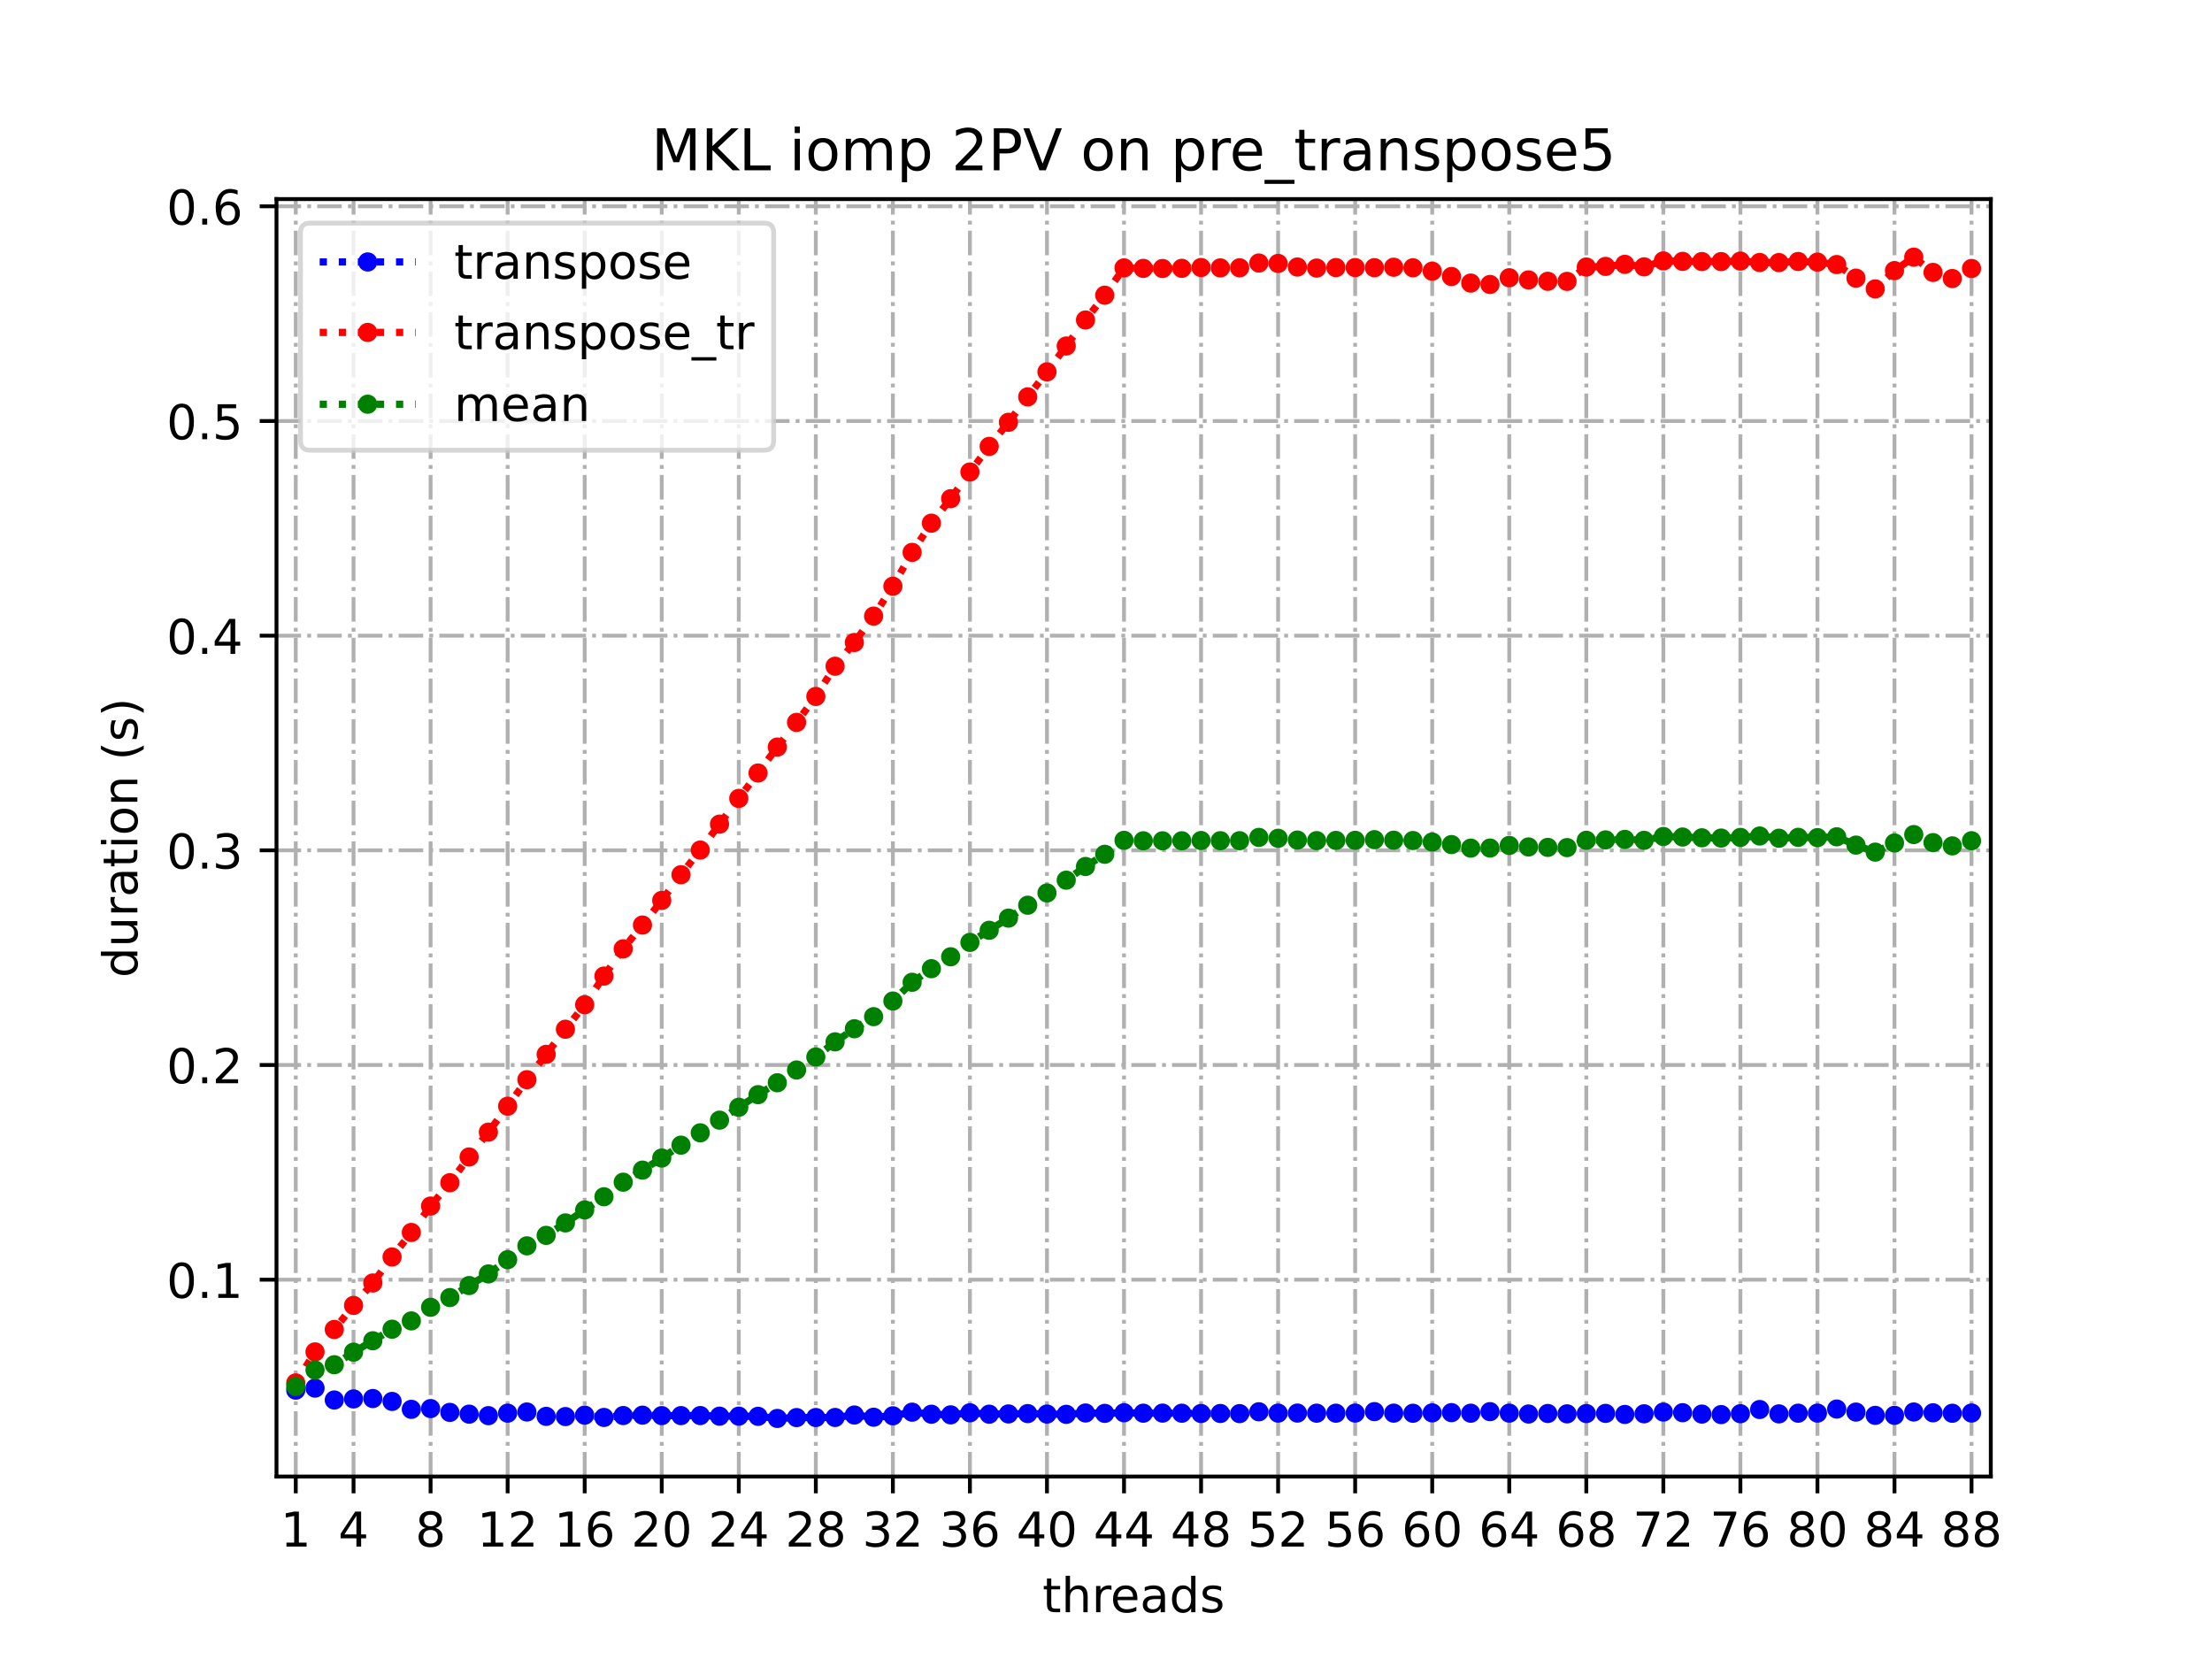 <?xml version="1.0" encoding="utf-8" standalone="no"?>
<!DOCTYPE svg PUBLIC "-//W3C//DTD SVG 1.1//EN"
  "http://www.w3.org/Graphics/SVG/1.1/DTD/svg11.dtd">
<!-- Created with matplotlib (https://matplotlib.org/) -->
<svg height="345.6pt" version="1.1" viewBox="0 0 460.8 345.6" width="460.8pt" xmlns="http://www.w3.org/2000/svg" xmlns:xlink="http://www.w3.org/1999/xlink">
 <defs>
  <style type="text/css">
*{stroke-linecap:butt;stroke-linejoin:round;}
  </style>
 </defs>
 <g id="figure_1">
  <g id="patch_1">
   <path d="M 0 345.6 
L 460.8 345.6 
L 460.8 0 
L 0 0 
z
" style="fill:#ffffff;"/>
  </g>
  <g id="axes_1">
   <g id="patch_2">
    <path d="M 57.6 307.584 
L 414.72 307.584 
L 414.72 41.472 
L 57.6 41.472 
z
" style="fill:#ffffff;"/>
   </g>
   <g id="matplotlib.axis_1">
    <g id="xtick_1">
     <g id="line2d_1">
      <path clip-path="url(#p995ee855a8)" d="M 61.613 307.584 
L 61.613 41.472 
" style="fill:none;stroke:#b0b0b0;stroke-dasharray:5.12,1.28,0.8,1.28;stroke-dashoffset:0;stroke-width:0.8;"/>
     </g>
     <g id="line2d_2">
      <defs>
       <path d="M 0 0 
L 0 3.5 
" id="m4cd26d3bfe" style="stroke:#000000;stroke-width:0.8;"/>
      </defs>
      <g>
       <use style="stroke:#000000;stroke-width:0.8;" x="61.613" xlink:href="#m4cd26d3bfe" y="307.584"/>
      </g>
     </g>
     <g id="text_1">
      <!-- 1 -->
      <defs>
       <path d="M 12.406 8.297 
L 28.516 8.297 
L 28.516 63.922 
L 10.984 60.406 
L 10.984 69.391 
L 28.422 72.906 
L 38.281 72.906 
L 38.281 8.297 
L 54.391 8.297 
L 54.391 0 
L 12.406 0 
z
" id="DejaVuSans-49"/>
      </defs>
      <g transform="translate(58.431 322.182)scale(0.1 -0.1)">
       <use xlink:href="#DejaVuSans-49"/>
      </g>
     </g>
    </g>
    <g id="xtick_2">
     <g id="line2d_3">
      <path clip-path="url(#p995ee855a8)" d="M 73.65 307.584 
L 73.65 41.472 
" style="fill:none;stroke:#b0b0b0;stroke-dasharray:5.12,1.28,0.8,1.28;stroke-dashoffset:0;stroke-width:0.8;"/>
     </g>
     <g id="line2d_4">
      <g>
       <use style="stroke:#000000;stroke-width:0.8;" x="73.65" xlink:href="#m4cd26d3bfe" y="307.584"/>
      </g>
     </g>
     <g id="text_2">
      <!-- 4 -->
      <defs>
       <path d="M 37.797 64.312 
L 12.891 25.391 
L 37.797 25.391 
z
M 35.203 72.906 
L 47.609 72.906 
L 47.609 25.391 
L 58.016 25.391 
L 58.016 17.188 
L 47.609 17.188 
L 47.609 0 
L 37.797 0 
L 37.797 17.188 
L 4.891 17.188 
L 4.891 26.703 
z
" id="DejaVuSans-52"/>
      </defs>
      <g transform="translate(70.469 322.182)scale(0.1 -0.1)">
       <use xlink:href="#DejaVuSans-52"/>
      </g>
     </g>
    </g>
    <g id="xtick_3">
     <g id="line2d_5">
      <path clip-path="url(#p995ee855a8)" d="M 89.701 307.584 
L 89.701 41.472 
" style="fill:none;stroke:#b0b0b0;stroke-dasharray:5.12,1.28,0.8,1.28;stroke-dashoffset:0;stroke-width:0.8;"/>
     </g>
     <g id="line2d_6">
      <g>
       <use style="stroke:#000000;stroke-width:0.8;" x="89.701" xlink:href="#m4cd26d3bfe" y="307.584"/>
      </g>
     </g>
     <g id="text_3">
      <!-- 8 -->
      <defs>
       <path d="M 31.781 34.625 
Q 24.75 34.625 20.719 30.859 
Q 16.703 27.094 16.703 20.516 
Q 16.703 13.922 20.719 10.156 
Q 24.75 6.391 31.781 6.391 
Q 38.812 6.391 42.859 10.172 
Q 46.922 13.969 46.922 20.516 
Q 46.922 27.094 42.891 30.859 
Q 38.875 34.625 31.781 34.625 
z
M 21.922 38.812 
Q 15.578 40.375 12.031 44.719 
Q 8.5 49.078 8.5 55.328 
Q 8.5 64.062 14.719 69.141 
Q 20.953 74.219 31.781 74.219 
Q 42.672 74.219 48.875 69.141 
Q 55.078 64.062 55.078 55.328 
Q 55.078 49.078 51.531 44.719 
Q 48 40.375 41.703 38.812 
Q 48.828 37.156 52.797 32.312 
Q 56.781 27.484 56.781 20.516 
Q 56.781 9.906 50.312 4.234 
Q 43.844 -1.422 31.781 -1.422 
Q 19.734 -1.422 13.25 4.234 
Q 6.781 9.906 6.781 20.516 
Q 6.781 27.484 10.781 32.312 
Q 14.797 37.156 21.922 38.812 
z
M 18.312 54.391 
Q 18.312 48.734 21.844 45.562 
Q 25.391 42.391 31.781 42.391 
Q 38.141 42.391 41.719 45.562 
Q 45.312 48.734 45.312 54.391 
Q 45.312 60.062 41.719 63.234 
Q 38.141 66.406 31.781 66.406 
Q 25.391 66.406 21.844 63.234 
Q 18.312 60.062 18.312 54.391 
z
" id="DejaVuSans-56"/>
      </defs>
      <g transform="translate(86.519 322.182)scale(0.1 -0.1)">
       <use xlink:href="#DejaVuSans-56"/>
      </g>
     </g>
    </g>
    <g id="xtick_4">
     <g id="line2d_7">
      <path clip-path="url(#p995ee855a8)" d="M 105.751 307.584 
L 105.751 41.472 
" style="fill:none;stroke:#b0b0b0;stroke-dasharray:5.12,1.28,0.8,1.28;stroke-dashoffset:0;stroke-width:0.8;"/>
     </g>
     <g id="line2d_8">
      <g>
       <use style="stroke:#000000;stroke-width:0.8;" x="105.751" xlink:href="#m4cd26d3bfe" y="307.584"/>
      </g>
     </g>
     <g id="text_4">
      <!-- 12 -->
      <defs>
       <path d="M 19.188 8.297 
L 53.609 8.297 
L 53.609 0 
L 7.328 0 
L 7.328 8.297 
Q 12.938 14.109 22.625 23.891 
Q 32.328 33.688 34.812 36.531 
Q 39.547 41.844 41.422 45.531 
Q 43.312 49.219 43.312 52.781 
Q 43.312 58.594 39.234 62.25 
Q 35.156 65.922 28.609 65.922 
Q 23.969 65.922 18.812 64.312 
Q 13.672 62.703 7.812 59.422 
L 7.812 69.391 
Q 13.766 71.781 18.938 73 
Q 24.125 74.219 28.422 74.219 
Q 39.75 74.219 46.484 68.547 
Q 53.219 62.891 53.219 53.422 
Q 53.219 48.922 51.531 44.891 
Q 49.859 40.875 45.406 35.406 
Q 44.188 33.984 37.641 27.219 
Q 31.109 20.453 19.188 8.297 
z
" id="DejaVuSans-50"/>
      </defs>
      <g transform="translate(99.389 322.182)scale(0.1 -0.1)">
       <use xlink:href="#DejaVuSans-49"/>
       <use x="63.623" xlink:href="#DejaVuSans-50"/>
      </g>
     </g>
    </g>
    <g id="xtick_5">
     <g id="line2d_9">
      <path clip-path="url(#p995ee855a8)" d="M 121.801 307.584 
L 121.801 41.472 
" style="fill:none;stroke:#b0b0b0;stroke-dasharray:5.12,1.28,0.8,1.28;stroke-dashoffset:0;stroke-width:0.8;"/>
     </g>
     <g id="line2d_10">
      <g>
       <use style="stroke:#000000;stroke-width:0.8;" x="121.801" xlink:href="#m4cd26d3bfe" y="307.584"/>
      </g>
     </g>
     <g id="text_5">
      <!-- 16 -->
      <defs>
       <path d="M 33.016 40.375 
Q 26.375 40.375 22.484 35.828 
Q 18.609 31.297 18.609 23.391 
Q 18.609 15.531 22.484 10.953 
Q 26.375 6.391 33.016 6.391 
Q 39.656 6.391 43.531 10.953 
Q 47.406 15.531 47.406 23.391 
Q 47.406 31.297 43.531 35.828 
Q 39.656 40.375 33.016 40.375 
z
M 52.594 71.297 
L 52.594 62.312 
Q 48.875 64.062 45.094 64.984 
Q 41.312 65.922 37.594 65.922 
Q 27.828 65.922 22.672 59.328 
Q 17.531 52.734 16.797 39.406 
Q 19.672 43.656 24.016 45.922 
Q 28.375 48.188 33.594 48.188 
Q 44.578 48.188 50.953 41.516 
Q 57.328 34.859 57.328 23.391 
Q 57.328 12.156 50.688 5.359 
Q 44.047 -1.422 33.016 -1.422 
Q 20.359 -1.422 13.672 8.266 
Q 6.984 17.969 6.984 36.375 
Q 6.984 53.656 15.188 63.938 
Q 23.391 74.219 37.203 74.219 
Q 40.922 74.219 44.703 73.484 
Q 48.484 72.75 52.594 71.297 
z
" id="DejaVuSans-54"/>
      </defs>
      <g transform="translate(115.439 322.182)scale(0.1 -0.1)">
       <use xlink:href="#DejaVuSans-49"/>
       <use x="63.623" xlink:href="#DejaVuSans-54"/>
      </g>
     </g>
    </g>
    <g id="xtick_6">
     <g id="line2d_11">
      <path clip-path="url(#p995ee855a8)" d="M 137.852 307.584 
L 137.852 41.472 
" style="fill:none;stroke:#b0b0b0;stroke-dasharray:5.12,1.28,0.8,1.28;stroke-dashoffset:0;stroke-width:0.8;"/>
     </g>
     <g id="line2d_12">
      <g>
       <use style="stroke:#000000;stroke-width:0.8;" x="137.852" xlink:href="#m4cd26d3bfe" y="307.584"/>
      </g>
     </g>
     <g id="text_6">
      <!-- 20 -->
      <defs>
       <path d="M 31.781 66.406 
Q 24.172 66.406 20.328 58.906 
Q 16.5 51.422 16.5 36.375 
Q 16.5 21.391 20.328 13.891 
Q 24.172 6.391 31.781 6.391 
Q 39.453 6.391 43.281 13.891 
Q 47.125 21.391 47.125 36.375 
Q 47.125 51.422 43.281 58.906 
Q 39.453 66.406 31.781 66.406 
z
M 31.781 74.219 
Q 44.047 74.219 50.516 64.516 
Q 56.984 54.828 56.984 36.375 
Q 56.984 17.969 50.516 8.266 
Q 44.047 -1.422 31.781 -1.422 
Q 19.531 -1.422 13.062 8.266 
Q 6.594 17.969 6.594 36.375 
Q 6.594 54.828 13.062 64.516 
Q 19.531 74.219 31.781 74.219 
z
" id="DejaVuSans-48"/>
      </defs>
      <g transform="translate(131.489 322.182)scale(0.1 -0.1)">
       <use xlink:href="#DejaVuSans-50"/>
       <use x="63.623" xlink:href="#DejaVuSans-48"/>
      </g>
     </g>
    </g>
    <g id="xtick_7">
     <g id="line2d_13">
      <path clip-path="url(#p995ee855a8)" d="M 153.902 307.584 
L 153.902 41.472 
" style="fill:none;stroke:#b0b0b0;stroke-dasharray:5.12,1.28,0.8,1.28;stroke-dashoffset:0;stroke-width:0.8;"/>
     </g>
     <g id="line2d_14">
      <g>
       <use style="stroke:#000000;stroke-width:0.8;" x="153.902" xlink:href="#m4cd26d3bfe" y="307.584"/>
      </g>
     </g>
     <g id="text_7">
      <!-- 24 -->
      <g transform="translate(147.54 322.182)scale(0.1 -0.1)">
       <use xlink:href="#DejaVuSans-50"/>
       <use x="63.623" xlink:href="#DejaVuSans-52"/>
      </g>
     </g>
    </g>
    <g id="xtick_8">
     <g id="line2d_15">
      <path clip-path="url(#p995ee855a8)" d="M 169.952 307.584 
L 169.952 41.472 
" style="fill:none;stroke:#b0b0b0;stroke-dasharray:5.12,1.28,0.8,1.28;stroke-dashoffset:0;stroke-width:0.8;"/>
     </g>
     <g id="line2d_16">
      <g>
       <use style="stroke:#000000;stroke-width:0.8;" x="169.952" xlink:href="#m4cd26d3bfe" y="307.584"/>
      </g>
     </g>
     <g id="text_8">
      <!-- 28 -->
      <g transform="translate(163.59 322.182)scale(0.1 -0.1)">
       <use xlink:href="#DejaVuSans-50"/>
       <use x="63.623" xlink:href="#DejaVuSans-56"/>
      </g>
     </g>
    </g>
    <g id="xtick_9">
     <g id="line2d_17">
      <path clip-path="url(#p995ee855a8)" d="M 186.003 307.584 
L 186.003 41.472 
" style="fill:none;stroke:#b0b0b0;stroke-dasharray:5.12,1.28,0.8,1.28;stroke-dashoffset:0;stroke-width:0.8;"/>
     </g>
     <g id="line2d_18">
      <g>
       <use style="stroke:#000000;stroke-width:0.8;" x="186.003" xlink:href="#m4cd26d3bfe" y="307.584"/>
      </g>
     </g>
     <g id="text_9">
      <!-- 32 -->
      <defs>
       <path d="M 40.578 39.312 
Q 47.656 37.797 51.625 33 
Q 55.609 28.219 55.609 21.188 
Q 55.609 10.406 48.188 4.484 
Q 40.766 -1.422 27.094 -1.422 
Q 22.516 -1.422 17.656 -0.516 
Q 12.797 0.391 7.625 2.203 
L 7.625 11.719 
Q 11.719 9.328 16.594 8.109 
Q 21.484 6.891 26.812 6.891 
Q 36.078 6.891 40.938 10.547 
Q 45.797 14.203 45.797 21.188 
Q 45.797 27.641 41.281 31.266 
Q 36.766 34.906 28.719 34.906 
L 20.219 34.906 
L 20.219 43.016 
L 29.109 43.016 
Q 36.375 43.016 40.234 45.922 
Q 44.094 48.828 44.094 54.297 
Q 44.094 59.906 40.109 62.906 
Q 36.141 65.922 28.719 65.922 
Q 24.656 65.922 20.016 65.031 
Q 15.375 64.156 9.812 62.312 
L 9.812 71.094 
Q 15.438 72.656 20.344 73.438 
Q 25.25 74.219 29.594 74.219 
Q 40.828 74.219 47.359 69.109 
Q 53.906 64.016 53.906 55.328 
Q 53.906 49.266 50.438 45.094 
Q 46.969 40.922 40.578 39.312 
z
" id="DejaVuSans-51"/>
      </defs>
      <g transform="translate(179.64 322.182)scale(0.1 -0.1)">
       <use xlink:href="#DejaVuSans-51"/>
       <use x="63.623" xlink:href="#DejaVuSans-50"/>
      </g>
     </g>
    </g>
    <g id="xtick_10">
     <g id="line2d_19">
      <path clip-path="url(#p995ee855a8)" d="M 202.053 307.584 
L 202.053 41.472 
" style="fill:none;stroke:#b0b0b0;stroke-dasharray:5.12,1.28,0.8,1.28;stroke-dashoffset:0;stroke-width:0.8;"/>
     </g>
     <g id="line2d_20">
      <g>
       <use style="stroke:#000000;stroke-width:0.8;" x="202.053" xlink:href="#m4cd26d3bfe" y="307.584"/>
      </g>
     </g>
     <g id="text_10">
      <!-- 36 -->
      <g transform="translate(195.691 322.182)scale(0.1 -0.1)">
       <use xlink:href="#DejaVuSans-51"/>
       <use x="63.623" xlink:href="#DejaVuSans-54"/>
      </g>
     </g>
    </g>
    <g id="xtick_11">
     <g id="line2d_21">
      <path clip-path="url(#p995ee855a8)" d="M 218.103 307.584 
L 218.103 41.472 
" style="fill:none;stroke:#b0b0b0;stroke-dasharray:5.12,1.28,0.8,1.28;stroke-dashoffset:0;stroke-width:0.8;"/>
     </g>
     <g id="line2d_22">
      <g>
       <use style="stroke:#000000;stroke-width:0.8;" x="218.103" xlink:href="#m4cd26d3bfe" y="307.584"/>
      </g>
     </g>
     <g id="text_11">
      <!-- 40 -->
      <g transform="translate(211.741 322.182)scale(0.1 -0.1)">
       <use xlink:href="#DejaVuSans-52"/>
       <use x="63.623" xlink:href="#DejaVuSans-48"/>
      </g>
     </g>
    </g>
    <g id="xtick_12">
     <g id="line2d_23">
      <path clip-path="url(#p995ee855a8)" d="M 234.154 307.584 
L 234.154 41.472 
" style="fill:none;stroke:#b0b0b0;stroke-dasharray:5.12,1.28,0.8,1.28;stroke-dashoffset:0;stroke-width:0.8;"/>
     </g>
     <g id="line2d_24">
      <g>
       <use style="stroke:#000000;stroke-width:0.8;" x="234.154" xlink:href="#m4cd26d3bfe" y="307.584"/>
      </g>
     </g>
     <g id="text_12">
      <!-- 44 -->
      <g transform="translate(227.791 322.182)scale(0.1 -0.1)">
       <use xlink:href="#DejaVuSans-52"/>
       <use x="63.623" xlink:href="#DejaVuSans-52"/>
      </g>
     </g>
    </g>
    <g id="xtick_13">
     <g id="line2d_25">
      <path clip-path="url(#p995ee855a8)" d="M 250.204 307.584 
L 250.204 41.472 
" style="fill:none;stroke:#b0b0b0;stroke-dasharray:5.12,1.28,0.8,1.28;stroke-dashoffset:0;stroke-width:0.8;"/>
     </g>
     <g id="line2d_26">
      <g>
       <use style="stroke:#000000;stroke-width:0.8;" x="250.204" xlink:href="#m4cd26d3bfe" y="307.584"/>
      </g>
     </g>
     <g id="text_13">
      <!-- 48 -->
      <g transform="translate(243.842 322.182)scale(0.1 -0.1)">
       <use xlink:href="#DejaVuSans-52"/>
       <use x="63.623" xlink:href="#DejaVuSans-56"/>
      </g>
     </g>
    </g>
    <g id="xtick_14">
     <g id="line2d_27">
      <path clip-path="url(#p995ee855a8)" d="M 266.254 307.584 
L 266.254 41.472 
" style="fill:none;stroke:#b0b0b0;stroke-dasharray:5.12,1.28,0.8,1.28;stroke-dashoffset:0;stroke-width:0.8;"/>
     </g>
     <g id="line2d_28">
      <g>
       <use style="stroke:#000000;stroke-width:0.8;" x="266.254" xlink:href="#m4cd26d3bfe" y="307.584"/>
      </g>
     </g>
     <g id="text_14">
      <!-- 52 -->
      <defs>
       <path d="M 10.797 72.906 
L 49.516 72.906 
L 49.516 64.594 
L 19.828 64.594 
L 19.828 46.734 
Q 21.969 47.469 24.109 47.828 
Q 26.266 48.188 28.422 48.188 
Q 40.625 48.188 47.75 41.5 
Q 54.891 34.812 54.891 23.391 
Q 54.891 11.625 47.562 5.094 
Q 40.234 -1.422 26.906 -1.422 
Q 22.312 -1.422 17.547 -0.641 
Q 12.797 0.141 7.719 1.703 
L 7.719 11.625 
Q 12.109 9.234 16.797 8.062 
Q 21.484 6.891 26.703 6.891 
Q 35.156 6.891 40.078 11.328 
Q 45.016 15.766 45.016 23.391 
Q 45.016 31 40.078 35.438 
Q 35.156 39.891 26.703 39.891 
Q 22.75 39.891 18.812 39.016 
Q 14.891 38.141 10.797 36.281 
z
" id="DejaVuSans-53"/>
      </defs>
      <g transform="translate(259.892 322.182)scale(0.1 -0.1)">
       <use xlink:href="#DejaVuSans-53"/>
       <use x="63.623" xlink:href="#DejaVuSans-50"/>
      </g>
     </g>
    </g>
    <g id="xtick_15">
     <g id="line2d_29">
      <path clip-path="url(#p995ee855a8)" d="M 282.305 307.584 
L 282.305 41.472 
" style="fill:none;stroke:#b0b0b0;stroke-dasharray:5.12,1.28,0.8,1.28;stroke-dashoffset:0;stroke-width:0.8;"/>
     </g>
     <g id="line2d_30">
      <g>
       <use style="stroke:#000000;stroke-width:0.8;" x="282.305" xlink:href="#m4cd26d3bfe" y="307.584"/>
      </g>
     </g>
     <g id="text_15">
      <!-- 56 -->
      <g transform="translate(275.942 322.182)scale(0.1 -0.1)">
       <use xlink:href="#DejaVuSans-53"/>
       <use x="63.623" xlink:href="#DejaVuSans-54"/>
      </g>
     </g>
    </g>
    <g id="xtick_16">
     <g id="line2d_31">
      <path clip-path="url(#p995ee855a8)" d="M 298.355 307.584 
L 298.355 41.472 
" style="fill:none;stroke:#b0b0b0;stroke-dasharray:5.12,1.28,0.8,1.28;stroke-dashoffset:0;stroke-width:0.8;"/>
     </g>
     <g id="line2d_32">
      <g>
       <use style="stroke:#000000;stroke-width:0.8;" x="298.355" xlink:href="#m4cd26d3bfe" y="307.584"/>
      </g>
     </g>
     <g id="text_16">
      <!-- 60 -->
      <g transform="translate(291.993 322.182)scale(0.1 -0.1)">
       <use xlink:href="#DejaVuSans-54"/>
       <use x="63.623" xlink:href="#DejaVuSans-48"/>
      </g>
     </g>
    </g>
    <g id="xtick_17">
     <g id="line2d_33">
      <path clip-path="url(#p995ee855a8)" d="M 314.405 307.584 
L 314.405 41.472 
" style="fill:none;stroke:#b0b0b0;stroke-dasharray:5.12,1.28,0.8,1.28;stroke-dashoffset:0;stroke-width:0.8;"/>
     </g>
     <g id="line2d_34">
      <g>
       <use style="stroke:#000000;stroke-width:0.8;" x="314.405" xlink:href="#m4cd26d3bfe" y="307.584"/>
      </g>
     </g>
     <g id="text_17">
      <!-- 64 -->
      <g transform="translate(308.043 322.182)scale(0.1 -0.1)">
       <use xlink:href="#DejaVuSans-54"/>
       <use x="63.623" xlink:href="#DejaVuSans-52"/>
      </g>
     </g>
    </g>
    <g id="xtick_18">
     <g id="line2d_35">
      <path clip-path="url(#p995ee855a8)" d="M 330.456 307.584 
L 330.456 41.472 
" style="fill:none;stroke:#b0b0b0;stroke-dasharray:5.12,1.28,0.8,1.28;stroke-dashoffset:0;stroke-width:0.8;"/>
     </g>
     <g id="line2d_36">
      <g>
       <use style="stroke:#000000;stroke-width:0.8;" x="330.456" xlink:href="#m4cd26d3bfe" y="307.584"/>
      </g>
     </g>
     <g id="text_18">
      <!-- 68 -->
      <g transform="translate(324.093 322.182)scale(0.1 -0.1)">
       <use xlink:href="#DejaVuSans-54"/>
       <use x="63.623" xlink:href="#DejaVuSans-56"/>
      </g>
     </g>
    </g>
    <g id="xtick_19">
     <g id="line2d_37">
      <path clip-path="url(#p995ee855a8)" d="M 346.506 307.584 
L 346.506 41.472 
" style="fill:none;stroke:#b0b0b0;stroke-dasharray:5.12,1.28,0.8,1.28;stroke-dashoffset:0;stroke-width:0.8;"/>
     </g>
     <g id="line2d_38">
      <g>
       <use style="stroke:#000000;stroke-width:0.8;" x="346.506" xlink:href="#m4cd26d3bfe" y="307.584"/>
      </g>
     </g>
     <g id="text_19">
      <!-- 72 -->
      <defs>
       <path d="M 8.203 72.906 
L 55.078 72.906 
L 55.078 68.703 
L 28.609 0 
L 18.312 0 
L 43.219 64.594 
L 8.203 64.594 
z
" id="DejaVuSans-55"/>
      </defs>
      <g transform="translate(340.144 322.182)scale(0.1 -0.1)">
       <use xlink:href="#DejaVuSans-55"/>
       <use x="63.623" xlink:href="#DejaVuSans-50"/>
      </g>
     </g>
    </g>
    <g id="xtick_20">
     <g id="line2d_39">
      <path clip-path="url(#p995ee855a8)" d="M 362.556 307.584 
L 362.556 41.472 
" style="fill:none;stroke:#b0b0b0;stroke-dasharray:5.12,1.28,0.8,1.28;stroke-dashoffset:0;stroke-width:0.8;"/>
     </g>
     <g id="line2d_40">
      <g>
       <use style="stroke:#000000;stroke-width:0.8;" x="362.556" xlink:href="#m4cd26d3bfe" y="307.584"/>
      </g>
     </g>
     <g id="text_20">
      <!-- 76 -->
      <g transform="translate(356.194 322.182)scale(0.1 -0.1)">
       <use xlink:href="#DejaVuSans-55"/>
       <use x="63.623" xlink:href="#DejaVuSans-54"/>
      </g>
     </g>
    </g>
    <g id="xtick_21">
     <g id="line2d_41">
      <path clip-path="url(#p995ee855a8)" d="M 378.607 307.584 
L 378.607 41.472 
" style="fill:none;stroke:#b0b0b0;stroke-dasharray:5.12,1.28,0.8,1.28;stroke-dashoffset:0;stroke-width:0.8;"/>
     </g>
     <g id="line2d_42">
      <g>
       <use style="stroke:#000000;stroke-width:0.8;" x="378.607" xlink:href="#m4cd26d3bfe" y="307.584"/>
      </g>
     </g>
     <g id="text_21">
      <!-- 80 -->
      <g transform="translate(372.244 322.182)scale(0.1 -0.1)">
       <use xlink:href="#DejaVuSans-56"/>
       <use x="63.623" xlink:href="#DejaVuSans-48"/>
      </g>
     </g>
    </g>
    <g id="xtick_22">
     <g id="line2d_43">
      <path clip-path="url(#p995ee855a8)" d="M 394.657 307.584 
L 394.657 41.472 
" style="fill:none;stroke:#b0b0b0;stroke-dasharray:5.12,1.28,0.8,1.28;stroke-dashoffset:0;stroke-width:0.8;"/>
     </g>
     <g id="line2d_44">
      <g>
       <use style="stroke:#000000;stroke-width:0.8;" x="394.657" xlink:href="#m4cd26d3bfe" y="307.584"/>
      </g>
     </g>
     <g id="text_22">
      <!-- 84 -->
      <g transform="translate(388.295 322.182)scale(0.1 -0.1)">
       <use xlink:href="#DejaVuSans-56"/>
       <use x="63.623" xlink:href="#DejaVuSans-52"/>
      </g>
     </g>
    </g>
    <g id="xtick_23">
     <g id="line2d_45">
      <path clip-path="url(#p995ee855a8)" d="M 410.707 307.584 
L 410.707 41.472 
" style="fill:none;stroke:#b0b0b0;stroke-dasharray:5.12,1.28,0.8,1.28;stroke-dashoffset:0;stroke-width:0.8;"/>
     </g>
     <g id="line2d_46">
      <g>
       <use style="stroke:#000000;stroke-width:0.8;" x="410.707" xlink:href="#m4cd26d3bfe" y="307.584"/>
      </g>
     </g>
     <g id="text_23">
      <!-- 88 -->
      <g transform="translate(404.345 322.182)scale(0.1 -0.1)">
       <use xlink:href="#DejaVuSans-56"/>
       <use x="63.623" xlink:href="#DejaVuSans-56"/>
      </g>
     </g>
    </g>
    <g id="text_24">
     <!-- threads -->
     <defs>
      <path d="M 18.312 70.219 
L 18.312 54.688 
L 36.812 54.688 
L 36.812 47.703 
L 18.312 47.703 
L 18.312 18.016 
Q 18.312 11.328 20.141 9.422 
Q 21.969 7.516 27.594 7.516 
L 36.812 7.516 
L 36.812 0 
L 27.594 0 
Q 17.188 0 13.234 3.875 
Q 9.281 7.766 9.281 18.016 
L 9.281 47.703 
L 2.688 47.703 
L 2.688 54.688 
L 9.281 54.688 
L 9.281 70.219 
z
" id="DejaVuSans-116"/>
      <path d="M 54.891 33.016 
L 54.891 0 
L 45.906 0 
L 45.906 32.719 
Q 45.906 40.484 42.875 44.328 
Q 39.844 48.188 33.797 48.188 
Q 26.516 48.188 22.312 43.547 
Q 18.109 38.922 18.109 30.906 
L 18.109 0 
L 9.078 0 
L 9.078 75.984 
L 18.109 75.984 
L 18.109 46.188 
Q 21.344 51.125 25.703 53.562 
Q 30.078 56 35.797 56 
Q 45.219 56 50.047 50.172 
Q 54.891 44.344 54.891 33.016 
z
" id="DejaVuSans-104"/>
      <path d="M 41.109 46.297 
Q 39.594 47.172 37.812 47.578 
Q 36.031 48 33.891 48 
Q 26.266 48 22.188 43.047 
Q 18.109 38.094 18.109 28.812 
L 18.109 0 
L 9.078 0 
L 9.078 54.688 
L 18.109 54.688 
L 18.109 46.188 
Q 20.953 51.172 25.484 53.578 
Q 30.031 56 36.531 56 
Q 37.453 56 38.578 55.875 
Q 39.703 55.766 41.062 55.516 
z
" id="DejaVuSans-114"/>
      <path d="M 56.203 29.594 
L 56.203 25.203 
L 14.891 25.203 
Q 15.484 15.922 20.484 11.062 
Q 25.484 6.203 34.422 6.203 
Q 39.594 6.203 44.453 7.469 
Q 49.312 8.734 54.109 11.281 
L 54.109 2.781 
Q 49.266 0.734 44.188 -0.344 
Q 39.109 -1.422 33.891 -1.422 
Q 20.797 -1.422 13.156 6.188 
Q 5.516 13.812 5.516 26.812 
Q 5.516 40.234 12.766 48.109 
Q 20.016 56 32.328 56 
Q 43.359 56 49.781 48.891 
Q 56.203 41.797 56.203 29.594 
z
M 47.219 32.234 
Q 47.125 39.594 43.094 43.984 
Q 39.062 48.391 32.422 48.391 
Q 24.906 48.391 20.391 44.141 
Q 15.875 39.891 15.188 32.172 
z
" id="DejaVuSans-101"/>
      <path d="M 34.281 27.484 
Q 23.391 27.484 19.188 25 
Q 14.984 22.516 14.984 16.5 
Q 14.984 11.719 18.141 8.906 
Q 21.297 6.109 26.703 6.109 
Q 34.188 6.109 38.703 11.406 
Q 43.219 16.703 43.219 25.484 
L 43.219 27.484 
z
M 52.203 31.203 
L 52.203 0 
L 43.219 0 
L 43.219 8.297 
Q 40.141 3.328 35.547 0.953 
Q 30.953 -1.422 24.312 -1.422 
Q 15.922 -1.422 10.953 3.297 
Q 6 8.016 6 15.922 
Q 6 25.141 12.172 29.828 
Q 18.359 34.516 30.609 34.516 
L 43.219 34.516 
L 43.219 35.406 
Q 43.219 41.609 39.141 45 
Q 35.062 48.391 27.688 48.391 
Q 23 48.391 18.547 47.266 
Q 14.109 46.141 10.016 43.891 
L 10.016 52.203 
Q 14.938 54.109 19.578 55.047 
Q 24.219 56 28.609 56 
Q 40.484 56 46.344 49.844 
Q 52.203 43.703 52.203 31.203 
z
" id="DejaVuSans-97"/>
      <path d="M 45.406 46.391 
L 45.406 75.984 
L 54.391 75.984 
L 54.391 0 
L 45.406 0 
L 45.406 8.203 
Q 42.578 3.328 38.25 0.953 
Q 33.938 -1.422 27.875 -1.422 
Q 17.969 -1.422 11.734 6.484 
Q 5.516 14.406 5.516 27.297 
Q 5.516 40.188 11.734 48.094 
Q 17.969 56 27.875 56 
Q 33.938 56 38.25 53.625 
Q 42.578 51.266 45.406 46.391 
z
M 14.797 27.297 
Q 14.797 17.391 18.875 11.75 
Q 22.953 6.109 30.078 6.109 
Q 37.203 6.109 41.297 11.75 
Q 45.406 17.391 45.406 27.297 
Q 45.406 37.203 41.297 42.844 
Q 37.203 48.484 30.078 48.484 
Q 22.953 48.484 18.875 42.844 
Q 14.797 37.203 14.797 27.297 
z
" id="DejaVuSans-100"/>
      <path d="M 44.281 53.078 
L 44.281 44.578 
Q 40.484 46.531 36.375 47.5 
Q 32.281 48.484 27.875 48.484 
Q 21.188 48.484 17.844 46.438 
Q 14.5 44.391 14.5 40.281 
Q 14.5 37.156 16.891 35.375 
Q 19.281 33.594 26.516 31.984 
L 29.594 31.297 
Q 39.156 29.25 43.188 25.516 
Q 47.219 21.781 47.219 15.094 
Q 47.219 7.469 41.188 3.016 
Q 35.156 -1.422 24.609 -1.422 
Q 20.219 -1.422 15.453 -0.562 
Q 10.688 0.297 5.422 2 
L 5.422 11.281 
Q 10.406 8.688 15.234 7.391 
Q 20.062 6.109 24.812 6.109 
Q 31.156 6.109 34.562 8.281 
Q 37.984 10.453 37.984 14.406 
Q 37.984 18.062 35.516 20.016 
Q 33.062 21.969 24.703 23.781 
L 21.578 24.516 
Q 13.234 26.266 9.516 29.906 
Q 5.812 33.547 5.812 39.891 
Q 5.812 47.609 11.281 51.797 
Q 16.75 56 26.812 56 
Q 31.781 56 36.172 55.266 
Q 40.578 54.547 44.281 53.078 
z
" id="DejaVuSans-115"/>
     </defs>
     <g transform="translate(217.169 335.861)scale(0.1 -0.1)">
      <use xlink:href="#DejaVuSans-116"/>
      <use x="39.209" xlink:href="#DejaVuSans-104"/>
      <use x="102.588" xlink:href="#DejaVuSans-114"/>
      <use x="141.451" xlink:href="#DejaVuSans-101"/>
      <use x="202.975" xlink:href="#DejaVuSans-97"/>
      <use x="264.254" xlink:href="#DejaVuSans-100"/>
      <use x="327.73" xlink:href="#DejaVuSans-115"/>
     </g>
    </g>
   </g>
   <g id="matplotlib.axis_2">
    <g id="ytick_1">
     <g id="line2d_47">
      <path clip-path="url(#p995ee855a8)" d="M 57.6 266.579 
L 414.72 266.579 
" style="fill:none;stroke:#b0b0b0;stroke-dasharray:5.12,1.28,0.8,1.28;stroke-dashoffset:0;stroke-width:0.8;"/>
     </g>
     <g id="line2d_48">
      <defs>
       <path d="M 0 0 
L -3.5 0 
" id="m17434c734d" style="stroke:#000000;stroke-width:0.8;"/>
      </defs>
      <g>
       <use style="stroke:#000000;stroke-width:0.8;" x="57.6" xlink:href="#m17434c734d" y="266.579"/>
      </g>
     </g>
     <g id="text_25">
      <!-- 0.1 -->
      <defs>
       <path d="M 10.688 12.406 
L 21 12.406 
L 21 0 
L 10.688 0 
z
" id="DejaVuSans-46"/>
      </defs>
      <g transform="translate(34.697 270.378)scale(0.1 -0.1)">
       <use xlink:href="#DejaVuSans-48"/>
       <use x="63.623" xlink:href="#DejaVuSans-46"/>
       <use x="95.41" xlink:href="#DejaVuSans-49"/>
      </g>
     </g>
    </g>
    <g id="ytick_2">
     <g id="line2d_49">
      <path clip-path="url(#p995ee855a8)" d="M 57.6 221.86 
L 414.72 221.86 
" style="fill:none;stroke:#b0b0b0;stroke-dasharray:5.12,1.28,0.8,1.28;stroke-dashoffset:0;stroke-width:0.8;"/>
     </g>
     <g id="line2d_50">
      <g>
       <use style="stroke:#000000;stroke-width:0.8;" x="57.6" xlink:href="#m17434c734d" y="221.86"/>
      </g>
     </g>
     <g id="text_26">
      <!-- 0.2 -->
      <g transform="translate(34.697 225.659)scale(0.1 -0.1)">
       <use xlink:href="#DejaVuSans-48"/>
       <use x="63.623" xlink:href="#DejaVuSans-46"/>
       <use x="95.41" xlink:href="#DejaVuSans-50"/>
      </g>
     </g>
    </g>
    <g id="ytick_3">
     <g id="line2d_51">
      <path clip-path="url(#p995ee855a8)" d="M 57.6 177.14 
L 414.72 177.14 
" style="fill:none;stroke:#b0b0b0;stroke-dasharray:5.12,1.28,0.8,1.28;stroke-dashoffset:0;stroke-width:0.8;"/>
     </g>
     <g id="line2d_52">
      <g>
       <use style="stroke:#000000;stroke-width:0.8;" x="57.6" xlink:href="#m17434c734d" y="177.14"/>
      </g>
     </g>
     <g id="text_27">
      <!-- 0.3 -->
      <g transform="translate(34.697 180.939)scale(0.1 -0.1)">
       <use xlink:href="#DejaVuSans-48"/>
       <use x="63.623" xlink:href="#DejaVuSans-46"/>
       <use x="95.41" xlink:href="#DejaVuSans-51"/>
      </g>
     </g>
    </g>
    <g id="ytick_4">
     <g id="line2d_53">
      <path clip-path="url(#p995ee855a8)" d="M 57.6 132.421 
L 414.72 132.421 
" style="fill:none;stroke:#b0b0b0;stroke-dasharray:5.12,1.28,0.8,1.28;stroke-dashoffset:0;stroke-width:0.8;"/>
     </g>
     <g id="line2d_54">
      <g>
       <use style="stroke:#000000;stroke-width:0.8;" x="57.6" xlink:href="#m17434c734d" y="132.421"/>
      </g>
     </g>
     <g id="text_28">
      <!-- 0.4 -->
      <g transform="translate(34.697 136.22)scale(0.1 -0.1)">
       <use xlink:href="#DejaVuSans-48"/>
       <use x="63.623" xlink:href="#DejaVuSans-46"/>
       <use x="95.41" xlink:href="#DejaVuSans-52"/>
      </g>
     </g>
    </g>
    <g id="ytick_5">
     <g id="line2d_55">
      <path clip-path="url(#p995ee855a8)" d="M 57.6 87.702 
L 414.72 87.702 
" style="fill:none;stroke:#b0b0b0;stroke-dasharray:5.12,1.28,0.8,1.28;stroke-dashoffset:0;stroke-width:0.8;"/>
     </g>
     <g id="line2d_56">
      <g>
       <use style="stroke:#000000;stroke-width:0.8;" x="57.6" xlink:href="#m17434c734d" y="87.702"/>
      </g>
     </g>
     <g id="text_29">
      <!-- 0.5 -->
      <g transform="translate(34.697 91.501)scale(0.1 -0.1)">
       <use xlink:href="#DejaVuSans-48"/>
       <use x="63.623" xlink:href="#DejaVuSans-46"/>
       <use x="95.41" xlink:href="#DejaVuSans-53"/>
      </g>
     </g>
    </g>
    <g id="ytick_6">
     <g id="line2d_57">
      <path clip-path="url(#p995ee855a8)" d="M 57.6 42.982 
L 414.72 42.982 
" style="fill:none;stroke:#b0b0b0;stroke-dasharray:5.12,1.28,0.8,1.28;stroke-dashoffset:0;stroke-width:0.8;"/>
     </g>
     <g id="line2d_58">
      <g>
       <use style="stroke:#000000;stroke-width:0.8;" x="57.6" xlink:href="#m17434c734d" y="42.982"/>
      </g>
     </g>
     <g id="text_30">
      <!-- 0.6 -->
      <g transform="translate(34.697 46.781)scale(0.1 -0.1)">
       <use xlink:href="#DejaVuSans-48"/>
       <use x="63.623" xlink:href="#DejaVuSans-46"/>
       <use x="95.41" xlink:href="#DejaVuSans-54"/>
      </g>
     </g>
    </g>
    <g id="text_31">
     <!-- duration (s) -->
     <defs>
      <path d="M 8.5 21.578 
L 8.5 54.688 
L 17.484 54.688 
L 17.484 21.922 
Q 17.484 14.156 20.5 10.266 
Q 23.531 6.391 29.594 6.391 
Q 36.859 6.391 41.078 11.031 
Q 45.312 15.672 45.312 23.688 
L 45.312 54.688 
L 54.297 54.688 
L 54.297 0 
L 45.312 0 
L 45.312 8.406 
Q 42.047 3.422 37.719 1 
Q 33.406 -1.422 27.688 -1.422 
Q 18.266 -1.422 13.375 4.438 
Q 8.5 10.297 8.5 21.578 
z
M 31.109 56 
z
" id="DejaVuSans-117"/>
      <path d="M 9.422 54.688 
L 18.406 54.688 
L 18.406 0 
L 9.422 0 
z
M 9.422 75.984 
L 18.406 75.984 
L 18.406 64.594 
L 9.422 64.594 
z
" id="DejaVuSans-105"/>
      <path d="M 30.609 48.391 
Q 23.391 48.391 19.188 42.75 
Q 14.984 37.109 14.984 27.297 
Q 14.984 17.484 19.156 11.844 
Q 23.344 6.203 30.609 6.203 
Q 37.797 6.203 41.984 11.859 
Q 46.188 17.531 46.188 27.297 
Q 46.188 37.016 41.984 42.703 
Q 37.797 48.391 30.609 48.391 
z
M 30.609 56 
Q 42.328 56 49.016 48.375 
Q 55.719 40.766 55.719 27.297 
Q 55.719 13.875 49.016 6.219 
Q 42.328 -1.422 30.609 -1.422 
Q 18.844 -1.422 12.172 6.219 
Q 5.516 13.875 5.516 27.297 
Q 5.516 40.766 12.172 48.375 
Q 18.844 56 30.609 56 
z
" id="DejaVuSans-111"/>
      <path d="M 54.891 33.016 
L 54.891 0 
L 45.906 0 
L 45.906 32.719 
Q 45.906 40.484 42.875 44.328 
Q 39.844 48.188 33.797 48.188 
Q 26.516 48.188 22.312 43.547 
Q 18.109 38.922 18.109 30.906 
L 18.109 0 
L 9.078 0 
L 9.078 54.688 
L 18.109 54.688 
L 18.109 46.188 
Q 21.344 51.125 25.703 53.562 
Q 30.078 56 35.797 56 
Q 45.219 56 50.047 50.172 
Q 54.891 44.344 54.891 33.016 
z
" id="DejaVuSans-110"/>
      <path id="DejaVuSans-32"/>
      <path d="M 31 75.875 
Q 24.469 64.656 21.281 53.656 
Q 18.109 42.672 18.109 31.391 
Q 18.109 20.125 21.312 9.062 
Q 24.516 -2 31 -13.188 
L 23.188 -13.188 
Q 15.875 -1.703 12.234 9.375 
Q 8.594 20.453 8.594 31.391 
Q 8.594 42.281 12.203 53.312 
Q 15.828 64.359 23.188 75.875 
z
" id="DejaVuSans-40"/>
      <path d="M 8.016 75.875 
L 15.828 75.875 
Q 23.141 64.359 26.781 53.312 
Q 30.422 42.281 30.422 31.391 
Q 30.422 20.453 26.781 9.375 
Q 23.141 -1.703 15.828 -13.188 
L 8.016 -13.188 
Q 14.5 -2 17.703 9.062 
Q 20.906 20.125 20.906 31.391 
Q 20.906 42.672 17.703 53.656 
Q 14.5 64.656 8.016 75.875 
z
" id="DejaVuSans-41"/>
     </defs>
     <g transform="translate(28.617 203.663)rotate(-90)scale(0.1 -0.1)">
      <use xlink:href="#DejaVuSans-100"/>
      <use x="63.477" xlink:href="#DejaVuSans-117"/>
      <use x="126.855" xlink:href="#DejaVuSans-114"/>
      <use x="167.969" xlink:href="#DejaVuSans-97"/>
      <use x="229.248" xlink:href="#DejaVuSans-116"/>
      <use x="268.457" xlink:href="#DejaVuSans-105"/>
      <use x="296.24" xlink:href="#DejaVuSans-111"/>
      <use x="357.422" xlink:href="#DejaVuSans-110"/>
      <use x="420.801" xlink:href="#DejaVuSans-32"/>
      <use x="452.588" xlink:href="#DejaVuSans-40"/>
      <use x="491.602" xlink:href="#DejaVuSans-115"/>
      <use x="543.701" xlink:href="#DejaVuSans-41"/>
     </g>
    </g>
   </g>
   <g id="line2d_59">
    <path clip-path="url(#p995ee855a8)" d="M 61.613 289.591 
L 65.625 289.167 
L 69.638 291.645 
L 73.65 291.422 
L 77.663 291.338 
L 81.676 291.943 
L 85.688 293.592 
L 89.701 293.431 
L 93.713 294.226 
L 97.726 294.593 
L 101.738 294.907 
L 105.751 294.386 
L 109.764 294.145 
L 113.776 295.055 
L 117.789 295.096 
L 121.801 294.803 
L 125.814 295.28 
L 129.827 294.887 
L 133.839 294.806 
L 137.852 294.899 
L 141.864 294.899 
L 145.877 294.889 
L 149.889 295.018 
L 153.902 295.011 
L 157.915 295.048 
L 161.927 295.488 
L 165.94 295.308 
L 169.952 295.296 
L 173.965 295.285 
L 177.978 294.774 
L 181.99 295.232 
L 186.003 294.942 
L 190.015 294.184 
L 194.028 294.608 
L 198.04 294.74 
L 202.053 294.31 
L 206.066 294.602 
L 210.078 294.547 
L 214.091 294.477 
L 218.103 294.575 
L 222.116 294.629 
L 226.129 294.351 
L 230.141 294.431 
L 234.154 294.305 
L 238.166 294.394 
L 242.179 294.376 
L 246.191 294.397 
L 250.204 294.458 
L 254.217 294.455 
L 258.229 294.48 
L 262.242 294.099 
L 266.254 294.376 
L 270.267 294.369 
L 274.28 294.392 
L 278.292 294.396 
L 282.305 294.366 
L 286.317 294.065 
L 290.33 294.384 
L 294.342 294.408 
L 298.355 294.327 
L 302.368 294.275 
L 306.38 294.396 
L 310.393 294.071 
L 314.405 294.382 
L 318.418 294.563 
L 322.431 294.457 
L 326.443 294.53 
L 330.456 294.468 
L 334.468 294.435 
L 338.481 294.655 
L 342.493 294.52 
L 346.506 294.158 
L 350.519 294.29 
L 354.531 294.578 
L 358.544 294.682 
L 362.556 294.501 
L 366.569 293.627 
L 370.582 294.536 
L 374.594 294.394 
L 378.607 294.376 
L 382.619 293.53 
L 386.632 294.161 
L 390.644 294.849 
L 394.657 294.844 
L 398.67 294.145 
L 402.682 294.313 
L 406.695 294.407 
L 410.707 294.36 
" style="fill:none;stroke:#0000ff;stroke-dasharray:1.5,2.475;stroke-dashoffset:0;stroke-width:1.5;"/>
    <defs>
     <path d="M 0 1.5 
C 0.398 1.5 0.779 1.342 1.061 1.061 
C 1.342 0.779 1.5 0.398 1.5 0 
C 1.5 -0.398 1.342 -0.779 1.061 -1.061 
C 0.779 -1.342 0.398 -1.5 0 -1.5 
C -0.398 -1.5 -0.779 -1.342 -1.061 -1.061 
C -1.342 -0.779 -1.5 -0.398 -1.5 0 
C -1.5 0.398 -1.342 0.779 -1.061 1.061 
C -0.779 1.342 -0.398 1.5 0 1.5 
z
" id="m9828b5539f" style="stroke:#0000ff;"/>
    </defs>
    <g clip-path="url(#p995ee855a8)">
     <use style="fill:#0000ff;stroke:#0000ff;" x="61.613" xlink:href="#m9828b5539f" y="289.591"/>
     <use style="fill:#0000ff;stroke:#0000ff;" x="65.625" xlink:href="#m9828b5539f" y="289.167"/>
     <use style="fill:#0000ff;stroke:#0000ff;" x="69.638" xlink:href="#m9828b5539f" y="291.645"/>
     <use style="fill:#0000ff;stroke:#0000ff;" x="73.65" xlink:href="#m9828b5539f" y="291.422"/>
     <use style="fill:#0000ff;stroke:#0000ff;" x="77.663" xlink:href="#m9828b5539f" y="291.338"/>
     <use style="fill:#0000ff;stroke:#0000ff;" x="81.676" xlink:href="#m9828b5539f" y="291.943"/>
     <use style="fill:#0000ff;stroke:#0000ff;" x="85.688" xlink:href="#m9828b5539f" y="293.592"/>
     <use style="fill:#0000ff;stroke:#0000ff;" x="89.701" xlink:href="#m9828b5539f" y="293.431"/>
     <use style="fill:#0000ff;stroke:#0000ff;" x="93.713" xlink:href="#m9828b5539f" y="294.226"/>
     <use style="fill:#0000ff;stroke:#0000ff;" x="97.726" xlink:href="#m9828b5539f" y="294.593"/>
     <use style="fill:#0000ff;stroke:#0000ff;" x="101.738" xlink:href="#m9828b5539f" y="294.907"/>
     <use style="fill:#0000ff;stroke:#0000ff;" x="105.751" xlink:href="#m9828b5539f" y="294.386"/>
     <use style="fill:#0000ff;stroke:#0000ff;" x="109.764" xlink:href="#m9828b5539f" y="294.145"/>
     <use style="fill:#0000ff;stroke:#0000ff;" x="113.776" xlink:href="#m9828b5539f" y="295.055"/>
     <use style="fill:#0000ff;stroke:#0000ff;" x="117.789" xlink:href="#m9828b5539f" y="295.096"/>
     <use style="fill:#0000ff;stroke:#0000ff;" x="121.801" xlink:href="#m9828b5539f" y="294.803"/>
     <use style="fill:#0000ff;stroke:#0000ff;" x="125.814" xlink:href="#m9828b5539f" y="295.28"/>
     <use style="fill:#0000ff;stroke:#0000ff;" x="129.827" xlink:href="#m9828b5539f" y="294.887"/>
     <use style="fill:#0000ff;stroke:#0000ff;" x="133.839" xlink:href="#m9828b5539f" y="294.806"/>
     <use style="fill:#0000ff;stroke:#0000ff;" x="137.852" xlink:href="#m9828b5539f" y="294.899"/>
     <use style="fill:#0000ff;stroke:#0000ff;" x="141.864" xlink:href="#m9828b5539f" y="294.899"/>
     <use style="fill:#0000ff;stroke:#0000ff;" x="145.877" xlink:href="#m9828b5539f" y="294.889"/>
     <use style="fill:#0000ff;stroke:#0000ff;" x="149.889" xlink:href="#m9828b5539f" y="295.018"/>
     <use style="fill:#0000ff;stroke:#0000ff;" x="153.902" xlink:href="#m9828b5539f" y="295.011"/>
     <use style="fill:#0000ff;stroke:#0000ff;" x="157.915" xlink:href="#m9828b5539f" y="295.048"/>
     <use style="fill:#0000ff;stroke:#0000ff;" x="161.927" xlink:href="#m9828b5539f" y="295.488"/>
     <use style="fill:#0000ff;stroke:#0000ff;" x="165.94" xlink:href="#m9828b5539f" y="295.308"/>
     <use style="fill:#0000ff;stroke:#0000ff;" x="169.952" xlink:href="#m9828b5539f" y="295.296"/>
     <use style="fill:#0000ff;stroke:#0000ff;" x="173.965" xlink:href="#m9828b5539f" y="295.285"/>
     <use style="fill:#0000ff;stroke:#0000ff;" x="177.978" xlink:href="#m9828b5539f" y="294.774"/>
     <use style="fill:#0000ff;stroke:#0000ff;" x="181.99" xlink:href="#m9828b5539f" y="295.232"/>
     <use style="fill:#0000ff;stroke:#0000ff;" x="186.003" xlink:href="#m9828b5539f" y="294.942"/>
     <use style="fill:#0000ff;stroke:#0000ff;" x="190.015" xlink:href="#m9828b5539f" y="294.184"/>
     <use style="fill:#0000ff;stroke:#0000ff;" x="194.028" xlink:href="#m9828b5539f" y="294.608"/>
     <use style="fill:#0000ff;stroke:#0000ff;" x="198.04" xlink:href="#m9828b5539f" y="294.74"/>
     <use style="fill:#0000ff;stroke:#0000ff;" x="202.053" xlink:href="#m9828b5539f" y="294.31"/>
     <use style="fill:#0000ff;stroke:#0000ff;" x="206.066" xlink:href="#m9828b5539f" y="294.602"/>
     <use style="fill:#0000ff;stroke:#0000ff;" x="210.078" xlink:href="#m9828b5539f" y="294.547"/>
     <use style="fill:#0000ff;stroke:#0000ff;" x="214.091" xlink:href="#m9828b5539f" y="294.477"/>
     <use style="fill:#0000ff;stroke:#0000ff;" x="218.103" xlink:href="#m9828b5539f" y="294.575"/>
     <use style="fill:#0000ff;stroke:#0000ff;" x="222.116" xlink:href="#m9828b5539f" y="294.629"/>
     <use style="fill:#0000ff;stroke:#0000ff;" x="226.129" xlink:href="#m9828b5539f" y="294.351"/>
     <use style="fill:#0000ff;stroke:#0000ff;" x="230.141" xlink:href="#m9828b5539f" y="294.431"/>
     <use style="fill:#0000ff;stroke:#0000ff;" x="234.154" xlink:href="#m9828b5539f" y="294.305"/>
     <use style="fill:#0000ff;stroke:#0000ff;" x="238.166" xlink:href="#m9828b5539f" y="294.394"/>
     <use style="fill:#0000ff;stroke:#0000ff;" x="242.179" xlink:href="#m9828b5539f" y="294.376"/>
     <use style="fill:#0000ff;stroke:#0000ff;" x="246.191" xlink:href="#m9828b5539f" y="294.397"/>
     <use style="fill:#0000ff;stroke:#0000ff;" x="250.204" xlink:href="#m9828b5539f" y="294.458"/>
     <use style="fill:#0000ff;stroke:#0000ff;" x="254.217" xlink:href="#m9828b5539f" y="294.455"/>
     <use style="fill:#0000ff;stroke:#0000ff;" x="258.229" xlink:href="#m9828b5539f" y="294.48"/>
     <use style="fill:#0000ff;stroke:#0000ff;" x="262.242" xlink:href="#m9828b5539f" y="294.099"/>
     <use style="fill:#0000ff;stroke:#0000ff;" x="266.254" xlink:href="#m9828b5539f" y="294.376"/>
     <use style="fill:#0000ff;stroke:#0000ff;" x="270.267" xlink:href="#m9828b5539f" y="294.369"/>
     <use style="fill:#0000ff;stroke:#0000ff;" x="274.28" xlink:href="#m9828b5539f" y="294.392"/>
     <use style="fill:#0000ff;stroke:#0000ff;" x="278.292" xlink:href="#m9828b5539f" y="294.396"/>
     <use style="fill:#0000ff;stroke:#0000ff;" x="282.305" xlink:href="#m9828b5539f" y="294.366"/>
     <use style="fill:#0000ff;stroke:#0000ff;" x="286.317" xlink:href="#m9828b5539f" y="294.065"/>
     <use style="fill:#0000ff;stroke:#0000ff;" x="290.33" xlink:href="#m9828b5539f" y="294.384"/>
     <use style="fill:#0000ff;stroke:#0000ff;" x="294.342" xlink:href="#m9828b5539f" y="294.408"/>
     <use style="fill:#0000ff;stroke:#0000ff;" x="298.355" xlink:href="#m9828b5539f" y="294.327"/>
     <use style="fill:#0000ff;stroke:#0000ff;" x="302.368" xlink:href="#m9828b5539f" y="294.275"/>
     <use style="fill:#0000ff;stroke:#0000ff;" x="306.38" xlink:href="#m9828b5539f" y="294.396"/>
     <use style="fill:#0000ff;stroke:#0000ff;" x="310.393" xlink:href="#m9828b5539f" y="294.071"/>
     <use style="fill:#0000ff;stroke:#0000ff;" x="314.405" xlink:href="#m9828b5539f" y="294.382"/>
     <use style="fill:#0000ff;stroke:#0000ff;" x="318.418" xlink:href="#m9828b5539f" y="294.563"/>
     <use style="fill:#0000ff;stroke:#0000ff;" x="322.431" xlink:href="#m9828b5539f" y="294.457"/>
     <use style="fill:#0000ff;stroke:#0000ff;" x="326.443" xlink:href="#m9828b5539f" y="294.53"/>
     <use style="fill:#0000ff;stroke:#0000ff;" x="330.456" xlink:href="#m9828b5539f" y="294.468"/>
     <use style="fill:#0000ff;stroke:#0000ff;" x="334.468" xlink:href="#m9828b5539f" y="294.435"/>
     <use style="fill:#0000ff;stroke:#0000ff;" x="338.481" xlink:href="#m9828b5539f" y="294.655"/>
     <use style="fill:#0000ff;stroke:#0000ff;" x="342.493" xlink:href="#m9828b5539f" y="294.52"/>
     <use style="fill:#0000ff;stroke:#0000ff;" x="346.506" xlink:href="#m9828b5539f" y="294.158"/>
     <use style="fill:#0000ff;stroke:#0000ff;" x="350.519" xlink:href="#m9828b5539f" y="294.29"/>
     <use style="fill:#0000ff;stroke:#0000ff;" x="354.531" xlink:href="#m9828b5539f" y="294.578"/>
     <use style="fill:#0000ff;stroke:#0000ff;" x="358.544" xlink:href="#m9828b5539f" y="294.682"/>
     <use style="fill:#0000ff;stroke:#0000ff;" x="362.556" xlink:href="#m9828b5539f" y="294.501"/>
     <use style="fill:#0000ff;stroke:#0000ff;" x="366.569" xlink:href="#m9828b5539f" y="293.627"/>
     <use style="fill:#0000ff;stroke:#0000ff;" x="370.582" xlink:href="#m9828b5539f" y="294.536"/>
     <use style="fill:#0000ff;stroke:#0000ff;" x="374.594" xlink:href="#m9828b5539f" y="294.394"/>
     <use style="fill:#0000ff;stroke:#0000ff;" x="378.607" xlink:href="#m9828b5539f" y="294.376"/>
     <use style="fill:#0000ff;stroke:#0000ff;" x="382.619" xlink:href="#m9828b5539f" y="293.53"/>
     <use style="fill:#0000ff;stroke:#0000ff;" x="386.632" xlink:href="#m9828b5539f" y="294.161"/>
     <use style="fill:#0000ff;stroke:#0000ff;" x="390.644" xlink:href="#m9828b5539f" y="294.849"/>
     <use style="fill:#0000ff;stroke:#0000ff;" x="394.657" xlink:href="#m9828b5539f" y="294.844"/>
     <use style="fill:#0000ff;stroke:#0000ff;" x="398.67" xlink:href="#m9828b5539f" y="294.145"/>
     <use style="fill:#0000ff;stroke:#0000ff;" x="402.682" xlink:href="#m9828b5539f" y="294.313"/>
     <use style="fill:#0000ff;stroke:#0000ff;" x="406.695" xlink:href="#m9828b5539f" y="294.407"/>
     <use style="fill:#0000ff;stroke:#0000ff;" x="410.707" xlink:href="#m9828b5539f" y="294.36"/>
    </g>
   </g>
   <g id="line2d_60">
    <path clip-path="url(#p995ee855a8)" d="M 61.613 288.084 
L 65.625 281.626 
L 69.638 276.952 
L 73.65 271.94 
L 77.663 267.27 
L 81.676 261.854 
L 85.688 256.743 
L 89.701 251.239 
L 93.713 246.384 
L 97.726 241.017 
L 101.738 235.848 
L 105.751 230.444 
L 109.764 224.919 
L 113.776 219.645 
L 117.789 214.412 
L 121.801 209.304 
L 125.814 203.335 
L 129.827 197.661 
L 133.839 192.706 
L 137.852 187.579 
L 141.864 182.22 
L 145.877 177.086 
L 149.889 171.683 
L 153.902 166.323 
L 157.915 161.031 
L 161.927 155.629 
L 165.94 150.488 
L 169.952 145.086 
L 173.965 138.789 
L 177.978 133.847 
L 181.99 128.347 
L 186.003 122.125 
L 190.015 115.072 
L 194.028 108.983 
L 198.04 103.888 
L 202.053 98.326 
L 206.066 92.989 
L 210.078 87.975 
L 214.091 82.678 
L 218.103 77.468 
L 222.116 72.084 
L 226.129 66.66 
L 230.141 61.497 
L 234.154 55.808 
L 238.166 55.911 
L 242.179 55.934 
L 246.191 55.899 
L 250.204 55.733 
L 254.217 55.81 
L 258.229 55.79 
L 262.242 54.794 
L 266.254 54.877 
L 270.267 55.626 
L 274.28 55.844 
L 278.292 55.747 
L 282.305 55.741 
L 286.317 55.766 
L 290.33 55.67 
L 294.342 55.785 
L 298.355 56.492 
L 302.368 57.602 
L 306.38 58.97 
L 310.393 59.261 
L 314.405 57.861 
L 318.418 58.312 
L 322.431 58.599 
L 326.443 58.617 
L 330.456 55.628 
L 334.468 55.499 
L 338.481 55.066 
L 342.493 55.59 
L 346.506 54.353 
L 350.519 54.448 
L 354.531 54.484 
L 358.544 54.493 
L 362.556 54.391 
L 366.569 54.681 
L 370.582 54.699 
L 374.594 54.471 
L 378.607 54.606 
L 382.619 55.109 
L 386.632 57.943 
L 390.644 60.183 
L 394.657 56.373 
L 398.67 53.568 
L 402.682 56.749 
L 406.695 58.022 
L 410.707 55.932 
" style="fill:none;stroke:#ff0000;stroke-dasharray:1.5,2.475;stroke-dashoffset:0;stroke-width:1.5;"/>
    <defs>
     <path d="M 0 1.5 
C 0.398 1.5 0.779 1.342 1.061 1.061 
C 1.342 0.779 1.5 0.398 1.5 0 
C 1.5 -0.398 1.342 -0.779 1.061 -1.061 
C 0.779 -1.342 0.398 -1.5 0 -1.5 
C -0.398 -1.5 -0.779 -1.342 -1.061 -1.061 
C -1.342 -0.779 -1.5 -0.398 -1.5 0 
C -1.5 0.398 -1.342 0.779 -1.061 1.061 
C -0.779 1.342 -0.398 1.5 0 1.5 
z
" id="maf73839fa4" style="stroke:#ff0000;"/>
    </defs>
    <g clip-path="url(#p995ee855a8)">
     <use style="fill:#ff0000;stroke:#ff0000;" x="61.613" xlink:href="#maf73839fa4" y="288.084"/>
     <use style="fill:#ff0000;stroke:#ff0000;" x="65.625" xlink:href="#maf73839fa4" y="281.626"/>
     <use style="fill:#ff0000;stroke:#ff0000;" x="69.638" xlink:href="#maf73839fa4" y="276.952"/>
     <use style="fill:#ff0000;stroke:#ff0000;" x="73.65" xlink:href="#maf73839fa4" y="271.94"/>
     <use style="fill:#ff0000;stroke:#ff0000;" x="77.663" xlink:href="#maf73839fa4" y="267.27"/>
     <use style="fill:#ff0000;stroke:#ff0000;" x="81.676" xlink:href="#maf73839fa4" y="261.854"/>
     <use style="fill:#ff0000;stroke:#ff0000;" x="85.688" xlink:href="#maf73839fa4" y="256.743"/>
     <use style="fill:#ff0000;stroke:#ff0000;" x="89.701" xlink:href="#maf73839fa4" y="251.239"/>
     <use style="fill:#ff0000;stroke:#ff0000;" x="93.713" xlink:href="#maf73839fa4" y="246.384"/>
     <use style="fill:#ff0000;stroke:#ff0000;" x="97.726" xlink:href="#maf73839fa4" y="241.017"/>
     <use style="fill:#ff0000;stroke:#ff0000;" x="101.738" xlink:href="#maf73839fa4" y="235.848"/>
     <use style="fill:#ff0000;stroke:#ff0000;" x="105.751" xlink:href="#maf73839fa4" y="230.444"/>
     <use style="fill:#ff0000;stroke:#ff0000;" x="109.764" xlink:href="#maf73839fa4" y="224.919"/>
     <use style="fill:#ff0000;stroke:#ff0000;" x="113.776" xlink:href="#maf73839fa4" y="219.645"/>
     <use style="fill:#ff0000;stroke:#ff0000;" x="117.789" xlink:href="#maf73839fa4" y="214.412"/>
     <use style="fill:#ff0000;stroke:#ff0000;" x="121.801" xlink:href="#maf73839fa4" y="209.304"/>
     <use style="fill:#ff0000;stroke:#ff0000;" x="125.814" xlink:href="#maf73839fa4" y="203.335"/>
     <use style="fill:#ff0000;stroke:#ff0000;" x="129.827" xlink:href="#maf73839fa4" y="197.661"/>
     <use style="fill:#ff0000;stroke:#ff0000;" x="133.839" xlink:href="#maf73839fa4" y="192.706"/>
     <use style="fill:#ff0000;stroke:#ff0000;" x="137.852" xlink:href="#maf73839fa4" y="187.579"/>
     <use style="fill:#ff0000;stroke:#ff0000;" x="141.864" xlink:href="#maf73839fa4" y="182.22"/>
     <use style="fill:#ff0000;stroke:#ff0000;" x="145.877" xlink:href="#maf73839fa4" y="177.086"/>
     <use style="fill:#ff0000;stroke:#ff0000;" x="149.889" xlink:href="#maf73839fa4" y="171.683"/>
     <use style="fill:#ff0000;stroke:#ff0000;" x="153.902" xlink:href="#maf73839fa4" y="166.323"/>
     <use style="fill:#ff0000;stroke:#ff0000;" x="157.915" xlink:href="#maf73839fa4" y="161.031"/>
     <use style="fill:#ff0000;stroke:#ff0000;" x="161.927" xlink:href="#maf73839fa4" y="155.629"/>
     <use style="fill:#ff0000;stroke:#ff0000;" x="165.94" xlink:href="#maf73839fa4" y="150.488"/>
     <use style="fill:#ff0000;stroke:#ff0000;" x="169.952" xlink:href="#maf73839fa4" y="145.086"/>
     <use style="fill:#ff0000;stroke:#ff0000;" x="173.965" xlink:href="#maf73839fa4" y="138.789"/>
     <use style="fill:#ff0000;stroke:#ff0000;" x="177.978" xlink:href="#maf73839fa4" y="133.847"/>
     <use style="fill:#ff0000;stroke:#ff0000;" x="181.99" xlink:href="#maf73839fa4" y="128.347"/>
     <use style="fill:#ff0000;stroke:#ff0000;" x="186.003" xlink:href="#maf73839fa4" y="122.125"/>
     <use style="fill:#ff0000;stroke:#ff0000;" x="190.015" xlink:href="#maf73839fa4" y="115.072"/>
     <use style="fill:#ff0000;stroke:#ff0000;" x="194.028" xlink:href="#maf73839fa4" y="108.983"/>
     <use style="fill:#ff0000;stroke:#ff0000;" x="198.04" xlink:href="#maf73839fa4" y="103.888"/>
     <use style="fill:#ff0000;stroke:#ff0000;" x="202.053" xlink:href="#maf73839fa4" y="98.326"/>
     <use style="fill:#ff0000;stroke:#ff0000;" x="206.066" xlink:href="#maf73839fa4" y="92.989"/>
     <use style="fill:#ff0000;stroke:#ff0000;" x="210.078" xlink:href="#maf73839fa4" y="87.975"/>
     <use style="fill:#ff0000;stroke:#ff0000;" x="214.091" xlink:href="#maf73839fa4" y="82.678"/>
     <use style="fill:#ff0000;stroke:#ff0000;" x="218.103" xlink:href="#maf73839fa4" y="77.468"/>
     <use style="fill:#ff0000;stroke:#ff0000;" x="222.116" xlink:href="#maf73839fa4" y="72.084"/>
     <use style="fill:#ff0000;stroke:#ff0000;" x="226.129" xlink:href="#maf73839fa4" y="66.66"/>
     <use style="fill:#ff0000;stroke:#ff0000;" x="230.141" xlink:href="#maf73839fa4" y="61.497"/>
     <use style="fill:#ff0000;stroke:#ff0000;" x="234.154" xlink:href="#maf73839fa4" y="55.808"/>
     <use style="fill:#ff0000;stroke:#ff0000;" x="238.166" xlink:href="#maf73839fa4" y="55.911"/>
     <use style="fill:#ff0000;stroke:#ff0000;" x="242.179" xlink:href="#maf73839fa4" y="55.934"/>
     <use style="fill:#ff0000;stroke:#ff0000;" x="246.191" xlink:href="#maf73839fa4" y="55.899"/>
     <use style="fill:#ff0000;stroke:#ff0000;" x="250.204" xlink:href="#maf73839fa4" y="55.733"/>
     <use style="fill:#ff0000;stroke:#ff0000;" x="254.217" xlink:href="#maf73839fa4" y="55.81"/>
     <use style="fill:#ff0000;stroke:#ff0000;" x="258.229" xlink:href="#maf73839fa4" y="55.79"/>
     <use style="fill:#ff0000;stroke:#ff0000;" x="262.242" xlink:href="#maf73839fa4" y="54.794"/>
     <use style="fill:#ff0000;stroke:#ff0000;" x="266.254" xlink:href="#maf73839fa4" y="54.877"/>
     <use style="fill:#ff0000;stroke:#ff0000;" x="270.267" xlink:href="#maf73839fa4" y="55.626"/>
     <use style="fill:#ff0000;stroke:#ff0000;" x="274.28" xlink:href="#maf73839fa4" y="55.844"/>
     <use style="fill:#ff0000;stroke:#ff0000;" x="278.292" xlink:href="#maf73839fa4" y="55.747"/>
     <use style="fill:#ff0000;stroke:#ff0000;" x="282.305" xlink:href="#maf73839fa4" y="55.741"/>
     <use style="fill:#ff0000;stroke:#ff0000;" x="286.317" xlink:href="#maf73839fa4" y="55.766"/>
     <use style="fill:#ff0000;stroke:#ff0000;" x="290.33" xlink:href="#maf73839fa4" y="55.67"/>
     <use style="fill:#ff0000;stroke:#ff0000;" x="294.342" xlink:href="#maf73839fa4" y="55.785"/>
     <use style="fill:#ff0000;stroke:#ff0000;" x="298.355" xlink:href="#maf73839fa4" y="56.492"/>
     <use style="fill:#ff0000;stroke:#ff0000;" x="302.368" xlink:href="#maf73839fa4" y="57.602"/>
     <use style="fill:#ff0000;stroke:#ff0000;" x="306.38" xlink:href="#maf73839fa4" y="58.97"/>
     <use style="fill:#ff0000;stroke:#ff0000;" x="310.393" xlink:href="#maf73839fa4" y="59.261"/>
     <use style="fill:#ff0000;stroke:#ff0000;" x="314.405" xlink:href="#maf73839fa4" y="57.861"/>
     <use style="fill:#ff0000;stroke:#ff0000;" x="318.418" xlink:href="#maf73839fa4" y="58.312"/>
     <use style="fill:#ff0000;stroke:#ff0000;" x="322.431" xlink:href="#maf73839fa4" y="58.599"/>
     <use style="fill:#ff0000;stroke:#ff0000;" x="326.443" xlink:href="#maf73839fa4" y="58.617"/>
     <use style="fill:#ff0000;stroke:#ff0000;" x="330.456" xlink:href="#maf73839fa4" y="55.628"/>
     <use style="fill:#ff0000;stroke:#ff0000;" x="334.468" xlink:href="#maf73839fa4" y="55.499"/>
     <use style="fill:#ff0000;stroke:#ff0000;" x="338.481" xlink:href="#maf73839fa4" y="55.066"/>
     <use style="fill:#ff0000;stroke:#ff0000;" x="342.493" xlink:href="#maf73839fa4" y="55.59"/>
     <use style="fill:#ff0000;stroke:#ff0000;" x="346.506" xlink:href="#maf73839fa4" y="54.353"/>
     <use style="fill:#ff0000;stroke:#ff0000;" x="350.519" xlink:href="#maf73839fa4" y="54.448"/>
     <use style="fill:#ff0000;stroke:#ff0000;" x="354.531" xlink:href="#maf73839fa4" y="54.484"/>
     <use style="fill:#ff0000;stroke:#ff0000;" x="358.544" xlink:href="#maf73839fa4" y="54.493"/>
     <use style="fill:#ff0000;stroke:#ff0000;" x="362.556" xlink:href="#maf73839fa4" y="54.391"/>
     <use style="fill:#ff0000;stroke:#ff0000;" x="366.569" xlink:href="#maf73839fa4" y="54.681"/>
     <use style="fill:#ff0000;stroke:#ff0000;" x="370.582" xlink:href="#maf73839fa4" y="54.699"/>
     <use style="fill:#ff0000;stroke:#ff0000;" x="374.594" xlink:href="#maf73839fa4" y="54.471"/>
     <use style="fill:#ff0000;stroke:#ff0000;" x="378.607" xlink:href="#maf73839fa4" y="54.606"/>
     <use style="fill:#ff0000;stroke:#ff0000;" x="382.619" xlink:href="#maf73839fa4" y="55.109"/>
     <use style="fill:#ff0000;stroke:#ff0000;" x="386.632" xlink:href="#maf73839fa4" y="57.943"/>
     <use style="fill:#ff0000;stroke:#ff0000;" x="390.644" xlink:href="#maf73839fa4" y="60.183"/>
     <use style="fill:#ff0000;stroke:#ff0000;" x="394.657" xlink:href="#maf73839fa4" y="56.373"/>
     <use style="fill:#ff0000;stroke:#ff0000;" x="398.67" xlink:href="#maf73839fa4" y="53.568"/>
     <use style="fill:#ff0000;stroke:#ff0000;" x="402.682" xlink:href="#maf73839fa4" y="56.749"/>
     <use style="fill:#ff0000;stroke:#ff0000;" x="406.695" xlink:href="#maf73839fa4" y="58.022"/>
     <use style="fill:#ff0000;stroke:#ff0000;" x="410.707" xlink:href="#maf73839fa4" y="55.932"/>
    </g>
   </g>
   <g id="line2d_61">
    <path clip-path="url(#p995ee855a8)" d="M 61.613 288.837 
L 65.625 285.396 
L 69.638 284.298 
L 73.65 281.681 
L 77.663 279.304 
L 81.676 276.899 
L 85.688 275.167 
L 89.701 272.335 
L 93.713 270.305 
L 97.726 267.805 
L 101.738 265.378 
L 105.751 262.415 
L 109.764 259.532 
L 113.776 257.35 
L 117.789 254.754 
L 121.801 252.053 
L 125.814 249.307 
L 129.827 246.274 
L 133.839 243.756 
L 137.852 241.239 
L 141.864 238.559 
L 145.877 235.988 
L 149.889 233.351 
L 153.902 230.667 
L 157.915 228.04 
L 161.927 225.558 
L 165.94 222.898 
L 169.952 220.191 
L 173.965 217.037 
L 177.978 214.31 
L 181.99 211.79 
L 186.003 208.533 
L 190.015 204.628 
L 194.028 201.796 
L 198.04 199.314 
L 202.053 196.318 
L 206.066 193.796 
L 210.078 191.261 
L 214.091 188.577 
L 218.103 186.021 
L 222.116 183.357 
L 226.129 180.505 
L 230.141 177.964 
L 234.154 175.056 
L 238.166 175.152 
L 242.179 175.155 
L 246.191 175.148 
L 250.204 175.096 
L 254.217 175.133 
L 258.229 175.135 
L 262.242 174.446 
L 266.254 174.627 
L 270.267 174.998 
L 274.28 175.118 
L 278.292 175.071 
L 282.305 175.054 
L 286.317 174.915 
L 290.33 175.027 
L 294.342 175.097 
L 298.355 175.409 
L 302.368 175.938 
L 306.38 176.683 
L 310.393 176.666 
L 314.405 176.121 
L 318.418 176.437 
L 322.431 176.528 
L 326.443 176.573 
L 330.456 175.048 
L 334.468 174.967 
L 338.481 174.861 
L 342.493 175.055 
L 346.506 174.256 
L 350.519 174.369 
L 354.531 174.531 
L 358.544 174.587 
L 362.556 174.446 
L 366.569 174.154 
L 370.582 174.617 
L 374.594 174.432 
L 378.607 174.491 
L 382.619 174.32 
L 386.632 176.052 
L 390.644 177.516 
L 394.657 175.609 
L 398.67 173.856 
L 402.682 175.531 
L 406.695 176.214 
L 410.707 175.146 
" style="fill:none;stroke:#008000;stroke-dasharray:1.5,2.475;stroke-dashoffset:0;stroke-width:1.5;"/>
    <defs>
     <path d="M 0 1.5 
C 0.398 1.5 0.779 1.342 1.061 1.061 
C 1.342 0.779 1.5 0.398 1.5 0 
C 1.5 -0.398 1.342 -0.779 1.061 -1.061 
C 0.779 -1.342 0.398 -1.5 0 -1.5 
C -0.398 -1.5 -0.779 -1.342 -1.061 -1.061 
C -1.342 -0.779 -1.5 -0.398 -1.5 0 
C -1.5 0.398 -1.342 0.779 -1.061 1.061 
C -0.779 1.342 -0.398 1.5 0 1.5 
z
" id="m0ea3a5bea3" style="stroke:#008000;"/>
    </defs>
    <g clip-path="url(#p995ee855a8)">
     <use style="fill:#008000;stroke:#008000;" x="61.613" xlink:href="#m0ea3a5bea3" y="288.837"/>
     <use style="fill:#008000;stroke:#008000;" x="65.625" xlink:href="#m0ea3a5bea3" y="285.396"/>
     <use style="fill:#008000;stroke:#008000;" x="69.638" xlink:href="#m0ea3a5bea3" y="284.298"/>
     <use style="fill:#008000;stroke:#008000;" x="73.65" xlink:href="#m0ea3a5bea3" y="281.681"/>
     <use style="fill:#008000;stroke:#008000;" x="77.663" xlink:href="#m0ea3a5bea3" y="279.304"/>
     <use style="fill:#008000;stroke:#008000;" x="81.676" xlink:href="#m0ea3a5bea3" y="276.899"/>
     <use style="fill:#008000;stroke:#008000;" x="85.688" xlink:href="#m0ea3a5bea3" y="275.167"/>
     <use style="fill:#008000;stroke:#008000;" x="89.701" xlink:href="#m0ea3a5bea3" y="272.335"/>
     <use style="fill:#008000;stroke:#008000;" x="93.713" xlink:href="#m0ea3a5bea3" y="270.305"/>
     <use style="fill:#008000;stroke:#008000;" x="97.726" xlink:href="#m0ea3a5bea3" y="267.805"/>
     <use style="fill:#008000;stroke:#008000;" x="101.738" xlink:href="#m0ea3a5bea3" y="265.378"/>
     <use style="fill:#008000;stroke:#008000;" x="105.751" xlink:href="#m0ea3a5bea3" y="262.415"/>
     <use style="fill:#008000;stroke:#008000;" x="109.764" xlink:href="#m0ea3a5bea3" y="259.532"/>
     <use style="fill:#008000;stroke:#008000;" x="113.776" xlink:href="#m0ea3a5bea3" y="257.35"/>
     <use style="fill:#008000;stroke:#008000;" x="117.789" xlink:href="#m0ea3a5bea3" y="254.754"/>
     <use style="fill:#008000;stroke:#008000;" x="121.801" xlink:href="#m0ea3a5bea3" y="252.053"/>
     <use style="fill:#008000;stroke:#008000;" x="125.814" xlink:href="#m0ea3a5bea3" y="249.307"/>
     <use style="fill:#008000;stroke:#008000;" x="129.827" xlink:href="#m0ea3a5bea3" y="246.274"/>
     <use style="fill:#008000;stroke:#008000;" x="133.839" xlink:href="#m0ea3a5bea3" y="243.756"/>
     <use style="fill:#008000;stroke:#008000;" x="137.852" xlink:href="#m0ea3a5bea3" y="241.239"/>
     <use style="fill:#008000;stroke:#008000;" x="141.864" xlink:href="#m0ea3a5bea3" y="238.559"/>
     <use style="fill:#008000;stroke:#008000;" x="145.877" xlink:href="#m0ea3a5bea3" y="235.988"/>
     <use style="fill:#008000;stroke:#008000;" x="149.889" xlink:href="#m0ea3a5bea3" y="233.351"/>
     <use style="fill:#008000;stroke:#008000;" x="153.902" xlink:href="#m0ea3a5bea3" y="230.667"/>
     <use style="fill:#008000;stroke:#008000;" x="157.915" xlink:href="#m0ea3a5bea3" y="228.04"/>
     <use style="fill:#008000;stroke:#008000;" x="161.927" xlink:href="#m0ea3a5bea3" y="225.558"/>
     <use style="fill:#008000;stroke:#008000;" x="165.94" xlink:href="#m0ea3a5bea3" y="222.898"/>
     <use style="fill:#008000;stroke:#008000;" x="169.952" xlink:href="#m0ea3a5bea3" y="220.191"/>
     <use style="fill:#008000;stroke:#008000;" x="173.965" xlink:href="#m0ea3a5bea3" y="217.037"/>
     <use style="fill:#008000;stroke:#008000;" x="177.978" xlink:href="#m0ea3a5bea3" y="214.31"/>
     <use style="fill:#008000;stroke:#008000;" x="181.99" xlink:href="#m0ea3a5bea3" y="211.79"/>
     <use style="fill:#008000;stroke:#008000;" x="186.003" xlink:href="#m0ea3a5bea3" y="208.533"/>
     <use style="fill:#008000;stroke:#008000;" x="190.015" xlink:href="#m0ea3a5bea3" y="204.628"/>
     <use style="fill:#008000;stroke:#008000;" x="194.028" xlink:href="#m0ea3a5bea3" y="201.796"/>
     <use style="fill:#008000;stroke:#008000;" x="198.04" xlink:href="#m0ea3a5bea3" y="199.314"/>
     <use style="fill:#008000;stroke:#008000;" x="202.053" xlink:href="#m0ea3a5bea3" y="196.318"/>
     <use style="fill:#008000;stroke:#008000;" x="206.066" xlink:href="#m0ea3a5bea3" y="193.796"/>
     <use style="fill:#008000;stroke:#008000;" x="210.078" xlink:href="#m0ea3a5bea3" y="191.261"/>
     <use style="fill:#008000;stroke:#008000;" x="214.091" xlink:href="#m0ea3a5bea3" y="188.577"/>
     <use style="fill:#008000;stroke:#008000;" x="218.103" xlink:href="#m0ea3a5bea3" y="186.021"/>
     <use style="fill:#008000;stroke:#008000;" x="222.116" xlink:href="#m0ea3a5bea3" y="183.357"/>
     <use style="fill:#008000;stroke:#008000;" x="226.129" xlink:href="#m0ea3a5bea3" y="180.505"/>
     <use style="fill:#008000;stroke:#008000;" x="230.141" xlink:href="#m0ea3a5bea3" y="177.964"/>
     <use style="fill:#008000;stroke:#008000;" x="234.154" xlink:href="#m0ea3a5bea3" y="175.056"/>
     <use style="fill:#008000;stroke:#008000;" x="238.166" xlink:href="#m0ea3a5bea3" y="175.152"/>
     <use style="fill:#008000;stroke:#008000;" x="242.179" xlink:href="#m0ea3a5bea3" y="175.155"/>
     <use style="fill:#008000;stroke:#008000;" x="246.191" xlink:href="#m0ea3a5bea3" y="175.148"/>
     <use style="fill:#008000;stroke:#008000;" x="250.204" xlink:href="#m0ea3a5bea3" y="175.096"/>
     <use style="fill:#008000;stroke:#008000;" x="254.217" xlink:href="#m0ea3a5bea3" y="175.133"/>
     <use style="fill:#008000;stroke:#008000;" x="258.229" xlink:href="#m0ea3a5bea3" y="175.135"/>
     <use style="fill:#008000;stroke:#008000;" x="262.242" xlink:href="#m0ea3a5bea3" y="174.446"/>
     <use style="fill:#008000;stroke:#008000;" x="266.254" xlink:href="#m0ea3a5bea3" y="174.627"/>
     <use style="fill:#008000;stroke:#008000;" x="270.267" xlink:href="#m0ea3a5bea3" y="174.998"/>
     <use style="fill:#008000;stroke:#008000;" x="274.28" xlink:href="#m0ea3a5bea3" y="175.118"/>
     <use style="fill:#008000;stroke:#008000;" x="278.292" xlink:href="#m0ea3a5bea3" y="175.071"/>
     <use style="fill:#008000;stroke:#008000;" x="282.305" xlink:href="#m0ea3a5bea3" y="175.054"/>
     <use style="fill:#008000;stroke:#008000;" x="286.317" xlink:href="#m0ea3a5bea3" y="174.915"/>
     <use style="fill:#008000;stroke:#008000;" x="290.33" xlink:href="#m0ea3a5bea3" y="175.027"/>
     <use style="fill:#008000;stroke:#008000;" x="294.342" xlink:href="#m0ea3a5bea3" y="175.097"/>
     <use style="fill:#008000;stroke:#008000;" x="298.355" xlink:href="#m0ea3a5bea3" y="175.409"/>
     <use style="fill:#008000;stroke:#008000;" x="302.368" xlink:href="#m0ea3a5bea3" y="175.938"/>
     <use style="fill:#008000;stroke:#008000;" x="306.38" xlink:href="#m0ea3a5bea3" y="176.683"/>
     <use style="fill:#008000;stroke:#008000;" x="310.393" xlink:href="#m0ea3a5bea3" y="176.666"/>
     <use style="fill:#008000;stroke:#008000;" x="314.405" xlink:href="#m0ea3a5bea3" y="176.121"/>
     <use style="fill:#008000;stroke:#008000;" x="318.418" xlink:href="#m0ea3a5bea3" y="176.437"/>
     <use style="fill:#008000;stroke:#008000;" x="322.431" xlink:href="#m0ea3a5bea3" y="176.528"/>
     <use style="fill:#008000;stroke:#008000;" x="326.443" xlink:href="#m0ea3a5bea3" y="176.573"/>
     <use style="fill:#008000;stroke:#008000;" x="330.456" xlink:href="#m0ea3a5bea3" y="175.048"/>
     <use style="fill:#008000;stroke:#008000;" x="334.468" xlink:href="#m0ea3a5bea3" y="174.967"/>
     <use style="fill:#008000;stroke:#008000;" x="338.481" xlink:href="#m0ea3a5bea3" y="174.861"/>
     <use style="fill:#008000;stroke:#008000;" x="342.493" xlink:href="#m0ea3a5bea3" y="175.055"/>
     <use style="fill:#008000;stroke:#008000;" x="346.506" xlink:href="#m0ea3a5bea3" y="174.256"/>
     <use style="fill:#008000;stroke:#008000;" x="350.519" xlink:href="#m0ea3a5bea3" y="174.369"/>
     <use style="fill:#008000;stroke:#008000;" x="354.531" xlink:href="#m0ea3a5bea3" y="174.531"/>
     <use style="fill:#008000;stroke:#008000;" x="358.544" xlink:href="#m0ea3a5bea3" y="174.587"/>
     <use style="fill:#008000;stroke:#008000;" x="362.556" xlink:href="#m0ea3a5bea3" y="174.446"/>
     <use style="fill:#008000;stroke:#008000;" x="366.569" xlink:href="#m0ea3a5bea3" y="174.154"/>
     <use style="fill:#008000;stroke:#008000;" x="370.582" xlink:href="#m0ea3a5bea3" y="174.617"/>
     <use style="fill:#008000;stroke:#008000;" x="374.594" xlink:href="#m0ea3a5bea3" y="174.432"/>
     <use style="fill:#008000;stroke:#008000;" x="378.607" xlink:href="#m0ea3a5bea3" y="174.491"/>
     <use style="fill:#008000;stroke:#008000;" x="382.619" xlink:href="#m0ea3a5bea3" y="174.32"/>
     <use style="fill:#008000;stroke:#008000;" x="386.632" xlink:href="#m0ea3a5bea3" y="176.052"/>
     <use style="fill:#008000;stroke:#008000;" x="390.644" xlink:href="#m0ea3a5bea3" y="177.516"/>
     <use style="fill:#008000;stroke:#008000;" x="394.657" xlink:href="#m0ea3a5bea3" y="175.609"/>
     <use style="fill:#008000;stroke:#008000;" x="398.67" xlink:href="#m0ea3a5bea3" y="173.856"/>
     <use style="fill:#008000;stroke:#008000;" x="402.682" xlink:href="#m0ea3a5bea3" y="175.531"/>
     <use style="fill:#008000;stroke:#008000;" x="406.695" xlink:href="#m0ea3a5bea3" y="176.214"/>
     <use style="fill:#008000;stroke:#008000;" x="410.707" xlink:href="#m0ea3a5bea3" y="175.146"/>
    </g>
   </g>
   <g id="patch_3">
    <path d="M 57.6 307.584 
L 57.6 41.472 
" style="fill:none;stroke:#000000;stroke-linecap:square;stroke-linejoin:miter;stroke-width:0.8;"/>
   </g>
   <g id="patch_4">
    <path d="M 414.72 307.584 
L 414.72 41.472 
" style="fill:none;stroke:#000000;stroke-linecap:square;stroke-linejoin:miter;stroke-width:0.8;"/>
   </g>
   <g id="patch_5">
    <path d="M 57.6 307.584 
L 414.72 307.584 
" style="fill:none;stroke:#000000;stroke-linecap:square;stroke-linejoin:miter;stroke-width:0.8;"/>
   </g>
   <g id="patch_6">
    <path d="M 57.6 41.472 
L 414.72 41.472 
" style="fill:none;stroke:#000000;stroke-linecap:square;stroke-linejoin:miter;stroke-width:0.8;"/>
   </g>
   <g id="text_32">
    <!-- MKL iomp 2PV on pre_transpose5 -->
    <defs>
     <path d="M 9.812 72.906 
L 24.516 72.906 
L 43.109 23.297 
L 61.812 72.906 
L 76.516 72.906 
L 76.516 0 
L 66.891 0 
L 66.891 64.016 
L 48.094 14.016 
L 38.188 14.016 
L 19.391 64.016 
L 19.391 0 
L 9.812 0 
z
" id="DejaVuSans-77"/>
     <path d="M 9.812 72.906 
L 19.672 72.906 
L 19.672 42.094 
L 52.391 72.906 
L 65.094 72.906 
L 28.906 38.922 
L 67.672 0 
L 54.688 0 
L 19.672 35.109 
L 19.672 0 
L 9.812 0 
z
" id="DejaVuSans-75"/>
     <path d="M 9.812 72.906 
L 19.672 72.906 
L 19.672 8.297 
L 55.172 8.297 
L 55.172 0 
L 9.812 0 
z
" id="DejaVuSans-76"/>
     <path d="M 52 44.188 
Q 55.375 50.25 60.062 53.125 
Q 64.75 56 71.094 56 
Q 79.641 56 84.281 50.016 
Q 88.922 44.047 88.922 33.016 
L 88.922 0 
L 79.891 0 
L 79.891 32.719 
Q 79.891 40.578 77.094 44.375 
Q 74.312 48.188 68.609 48.188 
Q 61.625 48.188 57.562 43.547 
Q 53.516 38.922 53.516 30.906 
L 53.516 0 
L 44.484 0 
L 44.484 32.719 
Q 44.484 40.625 41.703 44.406 
Q 38.922 48.188 33.109 48.188 
Q 26.219 48.188 22.156 43.531 
Q 18.109 38.875 18.109 30.906 
L 18.109 0 
L 9.078 0 
L 9.078 54.688 
L 18.109 54.688 
L 18.109 46.188 
Q 21.188 51.219 25.484 53.609 
Q 29.781 56 35.688 56 
Q 41.656 56 45.828 52.969 
Q 50 49.953 52 44.188 
z
" id="DejaVuSans-109"/>
     <path d="M 18.109 8.203 
L 18.109 -20.797 
L 9.078 -20.797 
L 9.078 54.688 
L 18.109 54.688 
L 18.109 46.391 
Q 20.953 51.266 25.266 53.625 
Q 29.594 56 35.594 56 
Q 45.562 56 51.781 48.094 
Q 58.016 40.188 58.016 27.297 
Q 58.016 14.406 51.781 6.484 
Q 45.562 -1.422 35.594 -1.422 
Q 29.594 -1.422 25.266 0.953 
Q 20.953 3.328 18.109 8.203 
z
M 48.688 27.297 
Q 48.688 37.203 44.609 42.844 
Q 40.531 48.484 33.406 48.484 
Q 26.266 48.484 22.188 42.844 
Q 18.109 37.203 18.109 27.297 
Q 18.109 17.391 22.188 11.75 
Q 26.266 6.109 33.406 6.109 
Q 40.531 6.109 44.609 11.75 
Q 48.688 17.391 48.688 27.297 
z
" id="DejaVuSans-112"/>
     <path d="M 19.672 64.797 
L 19.672 37.406 
L 32.078 37.406 
Q 38.969 37.406 42.719 40.969 
Q 46.484 44.531 46.484 51.125 
Q 46.484 57.672 42.719 61.234 
Q 38.969 64.797 32.078 64.797 
z
M 9.812 72.906 
L 32.078 72.906 
Q 44.344 72.906 50.609 67.359 
Q 56.891 61.812 56.891 51.125 
Q 56.891 40.328 50.609 34.812 
Q 44.344 29.297 32.078 29.297 
L 19.672 29.297 
L 19.672 0 
L 9.812 0 
z
" id="DejaVuSans-80"/>
     <path d="M 28.609 0 
L 0.781 72.906 
L 11.078 72.906 
L 34.188 11.531 
L 57.328 72.906 
L 67.578 72.906 
L 39.797 0 
z
" id="DejaVuSans-86"/>
     <path d="M 50.984 -16.609 
L 50.984 -23.578 
L -0.984 -23.578 
L -0.984 -16.609 
z
" id="DejaVuSans-95"/>
    </defs>
    <g transform="translate(135.701 35.472)scale(0.12 -0.12)">
     <use xlink:href="#DejaVuSans-77"/>
     <use x="86.279" xlink:href="#DejaVuSans-75"/>
     <use x="151.855" xlink:href="#DejaVuSans-76"/>
     <use x="207.568" xlink:href="#DejaVuSans-32"/>
     <use x="239.355" xlink:href="#DejaVuSans-105"/>
     <use x="267.139" xlink:href="#DejaVuSans-111"/>
     <use x="328.32" xlink:href="#DejaVuSans-109"/>
     <use x="425.732" xlink:href="#DejaVuSans-112"/>
     <use x="489.209" xlink:href="#DejaVuSans-32"/>
     <use x="520.996" xlink:href="#DejaVuSans-50"/>
     <use x="584.619" xlink:href="#DejaVuSans-80"/>
     <use x="644.922" xlink:href="#DejaVuSans-86"/>
     <use x="713.33" xlink:href="#DejaVuSans-32"/>
     <use x="745.117" xlink:href="#DejaVuSans-111"/>
     <use x="806.299" xlink:href="#DejaVuSans-110"/>
     <use x="869.678" xlink:href="#DejaVuSans-32"/>
     <use x="901.465" xlink:href="#DejaVuSans-112"/>
     <use x="964.941" xlink:href="#DejaVuSans-114"/>
     <use x="1003.805" xlink:href="#DejaVuSans-101"/>
     <use x="1065.328" xlink:href="#DejaVuSans-95"/>
     <use x="1115.328" xlink:href="#DejaVuSans-116"/>
     <use x="1154.537" xlink:href="#DejaVuSans-114"/>
     <use x="1195.65" xlink:href="#DejaVuSans-97"/>
     <use x="1256.93" xlink:href="#DejaVuSans-110"/>
     <use x="1320.309" xlink:href="#DejaVuSans-115"/>
     <use x="1372.408" xlink:href="#DejaVuSans-112"/>
     <use x="1435.885" xlink:href="#DejaVuSans-111"/>
     <use x="1497.066" xlink:href="#DejaVuSans-115"/>
     <use x="1549.166" xlink:href="#DejaVuSans-101"/>
     <use x="1610.689" xlink:href="#DejaVuSans-53"/>
    </g>
   </g>
   <g id="legend_1">
    <g id="patch_7">
     <path d="M 64.6 93.784 
L 159.167 93.784 
Q 161.167 93.784 161.167 91.784 
L 161.167 48.472 
Q 161.167 46.472 159.167 46.472 
L 64.6 46.472 
Q 62.6 46.472 62.6 48.472 
L 62.6 91.784 
Q 62.6 93.784 64.6 93.784 
z
" style="fill:#ffffff;opacity:0.8;stroke:#cccccc;stroke-linejoin:miter;"/>
    </g>
    <g id="line2d_62">
     <path d="M 66.6 54.57 
L 86.6 54.57 
" style="fill:none;stroke:#0000ff;stroke-dasharray:1.5,2.475;stroke-dashoffset:0;stroke-width:1.5;"/>
    </g>
    <g id="line2d_63">
     <g>
      <use style="fill:#0000ff;stroke:#0000ff;" x="76.6" xlink:href="#m9828b5539f" y="54.57"/>
     </g>
    </g>
    <g id="text_33">
     <!-- transpose -->
     <g transform="translate(94.6 58.07)scale(0.1 -0.1)">
      <use xlink:href="#DejaVuSans-116"/>
      <use x="39.209" xlink:href="#DejaVuSans-114"/>
      <use x="80.322" xlink:href="#DejaVuSans-97"/>
      <use x="141.602" xlink:href="#DejaVuSans-110"/>
      <use x="204.98" xlink:href="#DejaVuSans-115"/>
      <use x="257.08" xlink:href="#DejaVuSans-112"/>
      <use x="320.557" xlink:href="#DejaVuSans-111"/>
      <use x="381.738" xlink:href="#DejaVuSans-115"/>
      <use x="433.838" xlink:href="#DejaVuSans-101"/>
     </g>
    </g>
    <g id="line2d_64">
     <path d="M 66.6 69.249 
L 86.6 69.249 
" style="fill:none;stroke:#ff0000;stroke-dasharray:1.5,2.475;stroke-dashoffset:0;stroke-width:1.5;"/>
    </g>
    <g id="line2d_65">
     <g>
      <use style="fill:#ff0000;stroke:#ff0000;" x="76.6" xlink:href="#maf73839fa4" y="69.249"/>
     </g>
    </g>
    <g id="text_34">
     <!-- transpose_tr -->
     <g transform="translate(94.6 72.749)scale(0.1 -0.1)">
      <use xlink:href="#DejaVuSans-116"/>
      <use x="39.209" xlink:href="#DejaVuSans-114"/>
      <use x="80.322" xlink:href="#DejaVuSans-97"/>
      <use x="141.602" xlink:href="#DejaVuSans-110"/>
      <use x="204.98" xlink:href="#DejaVuSans-115"/>
      <use x="257.08" xlink:href="#DejaVuSans-112"/>
      <use x="320.557" xlink:href="#DejaVuSans-111"/>
      <use x="381.738" xlink:href="#DejaVuSans-115"/>
      <use x="433.838" xlink:href="#DejaVuSans-101"/>
      <use x="495.361" xlink:href="#DejaVuSans-95"/>
      <use x="545.361" xlink:href="#DejaVuSans-116"/>
      <use x="584.57" xlink:href="#DejaVuSans-114"/>
     </g>
    </g>
    <g id="line2d_66">
     <path d="M 66.6 84.205 
L 86.6 84.205 
" style="fill:none;stroke:#008000;stroke-dasharray:1.5,2.475;stroke-dashoffset:0;stroke-width:1.5;"/>
    </g>
    <g id="line2d_67">
     <g>
      <use style="fill:#008000;stroke:#008000;" x="76.6" xlink:href="#m0ea3a5bea3" y="84.205"/>
     </g>
    </g>
    <g id="text_35">
     <!-- mean -->
     <g transform="translate(94.6 87.705)scale(0.1 -0.1)">
      <use xlink:href="#DejaVuSans-109"/>
      <use x="97.412" xlink:href="#DejaVuSans-101"/>
      <use x="158.936" xlink:href="#DejaVuSans-97"/>
      <use x="220.215" xlink:href="#DejaVuSans-110"/>
     </g>
    </g>
   </g>
  </g>
 </g>
 <defs>
  <clipPath id="p995ee855a8">
   <rect height="266.112" width="357.12" x="57.6" y="41.472"/>
  </clipPath>
 </defs>
</svg>
